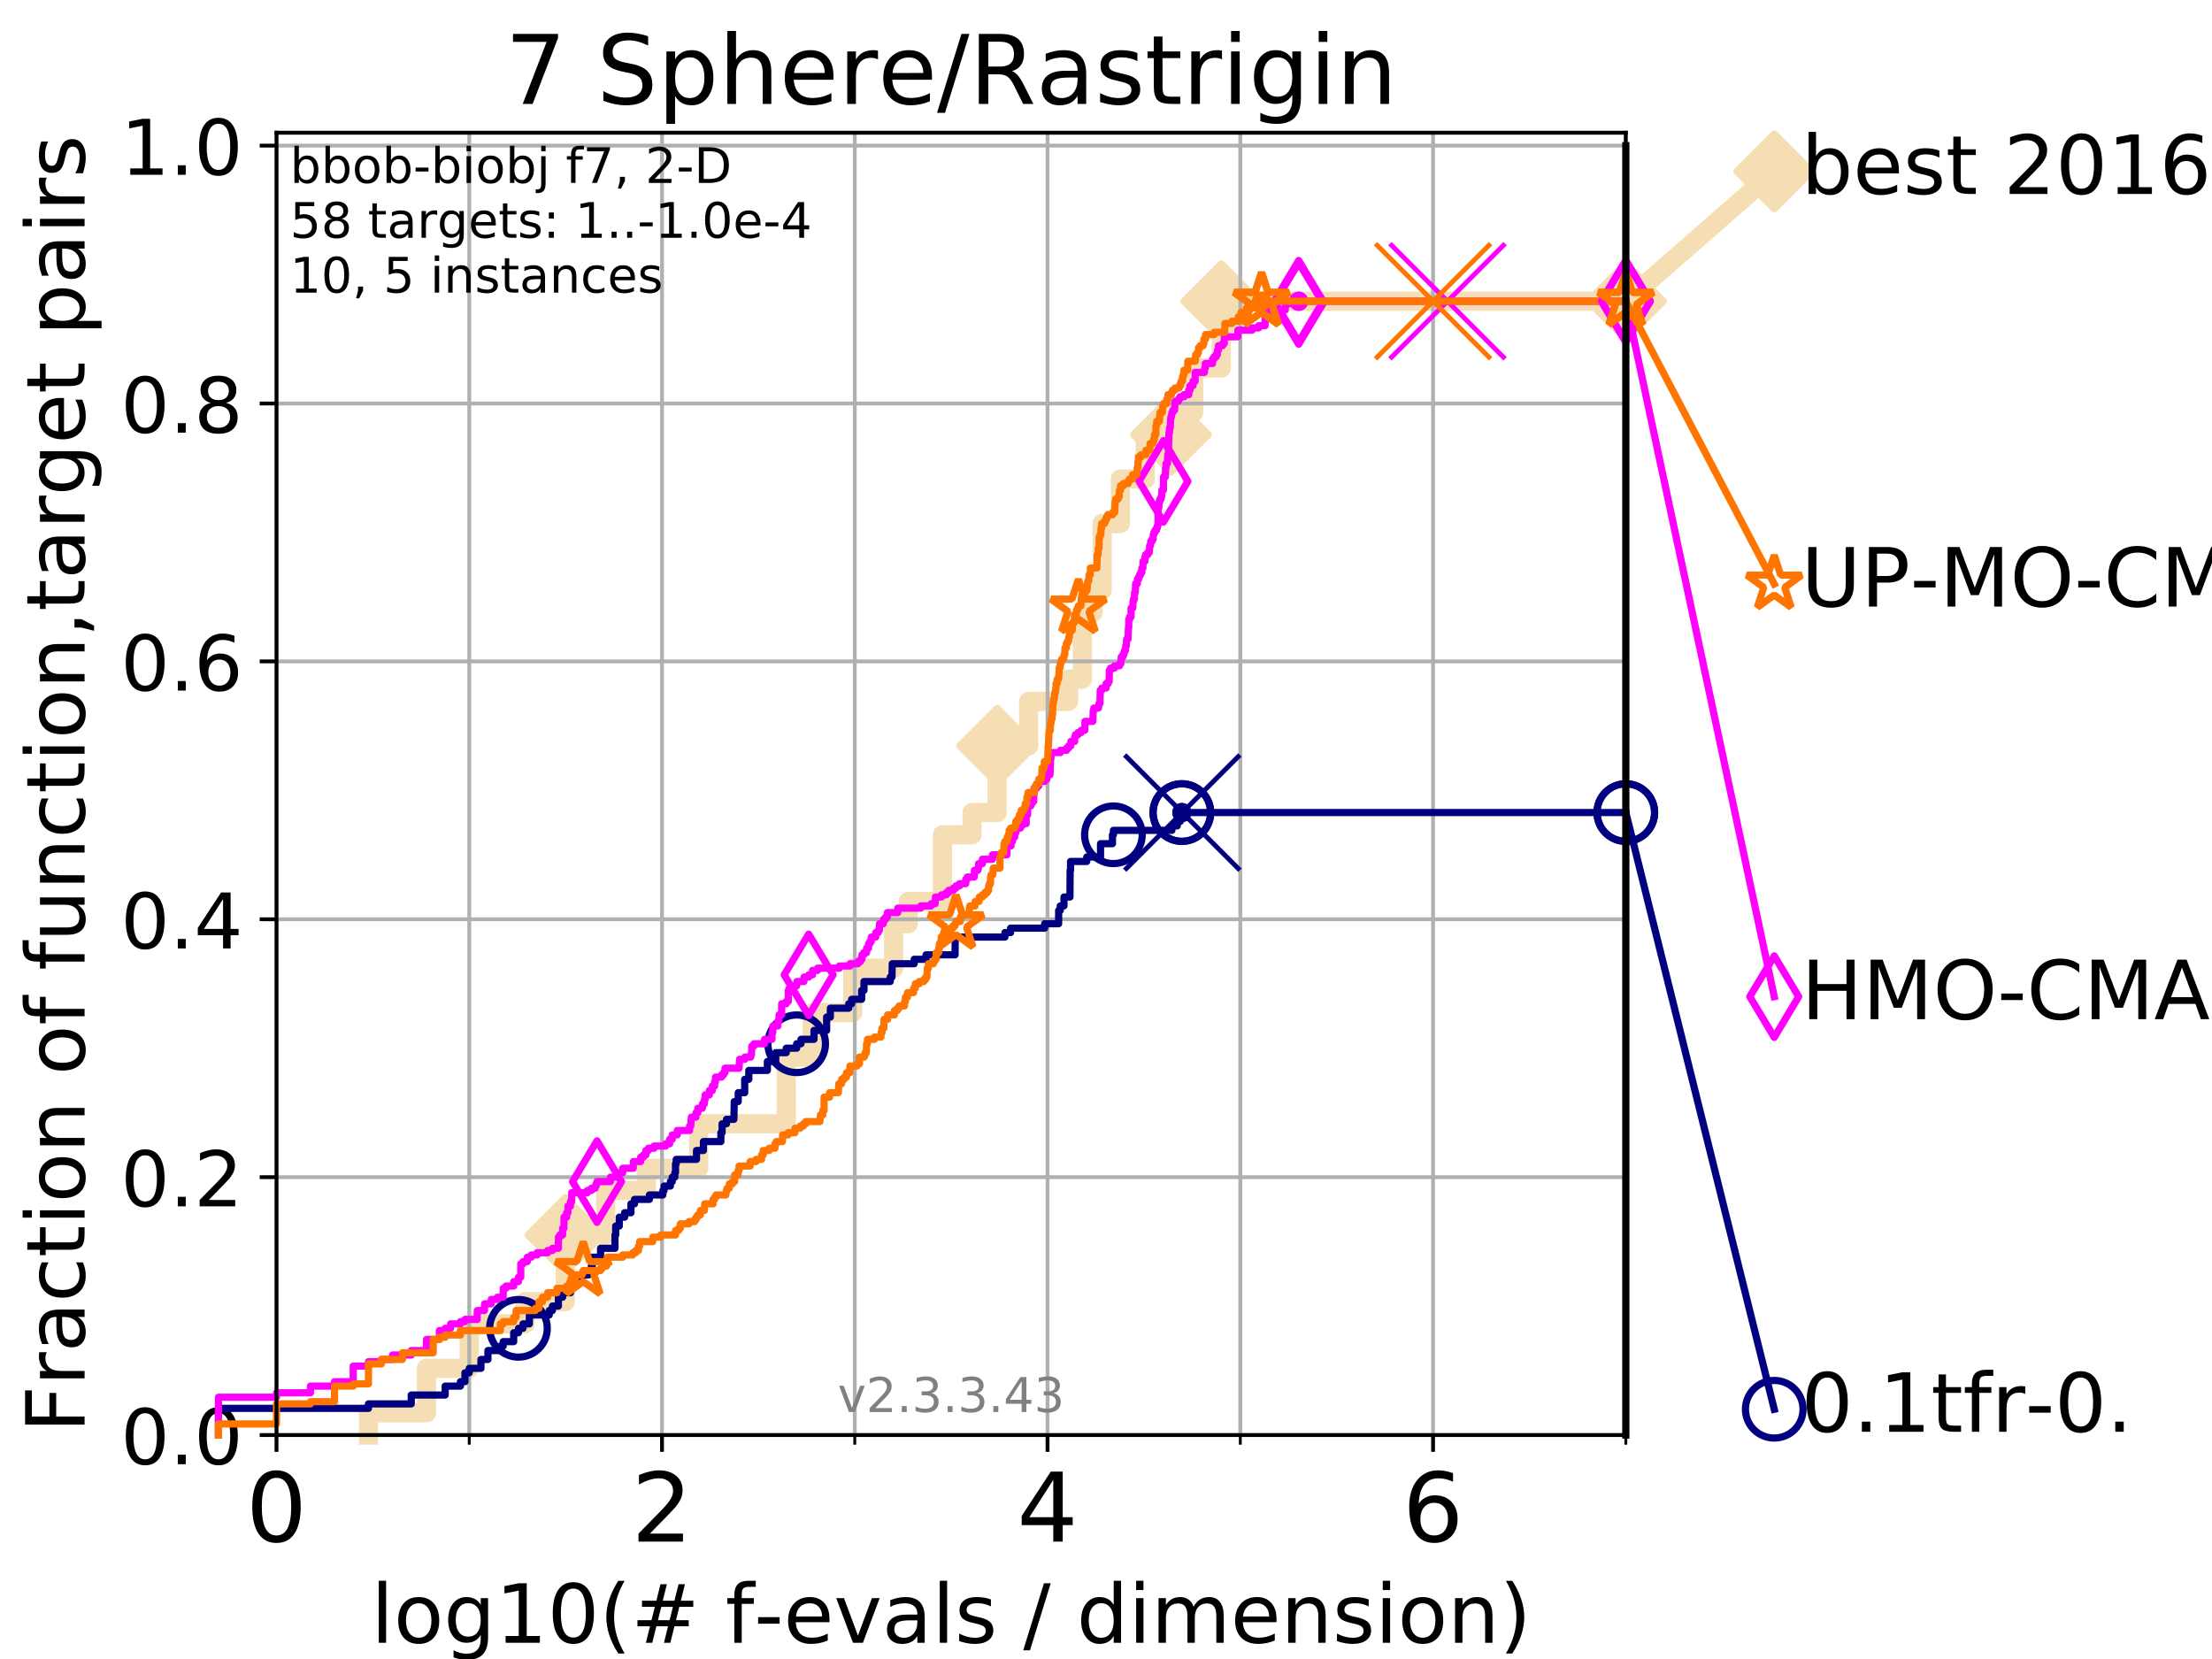 <?xml version="1.0" encoding="utf-8" standalone="no"?>
<!DOCTYPE svg PUBLIC "-//W3C//DTD SVG 1.1//EN"
  "http://www.w3.org/Graphics/SVG/1.1/DTD/svg11.dtd">
<!-- Created with matplotlib (https://matplotlib.org/) -->
<svg height="345.6pt" version="1.1" viewBox="0 0 460.8 345.6" width="460.8pt" xmlns="http://www.w3.org/2000/svg" xmlns:xlink="http://www.w3.org/1999/xlink">
 <defs>
  <style type="text/css">
*{stroke-linecap:butt;stroke-linejoin:round;}
  </style>
 </defs>
 <g id="figure_1">
  <g id="patch_1">
   <path d="M 0 345.6 
L 460.8 345.6 
L 460.8 0 
L 0 0 
z
" style="fill:#ffffff;"/>
  </g>
  <g id="axes_1">
   <g id="patch_2">
    <path d="M 57.6 298.944 
L 338.688 298.944 
L 338.688 27.648 
L 57.6 27.648 
z
" style="fill:#ffffff;"/>
   </g>
   <g id="line2d_1">
    <path d="M 76.759 298.944 
L 76.759 294.313 
L 88.847 294.313 
L 88.847 285.05 
L 97.755 285.05 
L 97.755 275.788 
L 109.402 275.788 
L 109.402 271.157 
L 117.765 271.157 
L 117.765 257.263 
L 126.168 257.263 
L 126.168 248.001 
L 134.661 248.001 
L 134.661 243.37 
L 145.554 243.37 
L 145.554 234.107 
L 163.789 234.107 
L 163.789 220.214 
L 169.201 220.214 
L 169.201 210.951 
L 177.652 210.951 
L 177.652 201.689 
L 186.159 201.689 
L 186.159 192.426 
L 189.191 192.426 
L 189.191 187.795 
L 196.334 187.795 
L 196.334 173.901 
L 202.495 173.901 
L 202.495 169.27 
L 207.715 169.27 
L 207.715 155.377 
L 214.29 155.377 
L 214.29 146.114 
L 222.606 146.114 
L 222.606 141.483 
L 225.494 141.483 
L 225.494 127.589 
L 227.71 127.589 
L 227.71 122.958 
L 229.599 122.958 
L 229.599 109.065 
L 233.4 109.065 
L 233.4 99.802 
L 238.572 99.802 
L 238.572 90.54 
L 243.927 90.54 
L 243.927 85.909 
L 248.665 85.909 
L 248.665 76.646 
L 254.43 76.646 
L 254.43 62.753 
L 338.688 62.753 
" style="fill:none;stroke:#f5deb3;stroke-linecap:square;stroke-width:4;"/>
   </g>
   <g id="line2d_2">
    <defs>
     <path d="M 0 7.778 
L 7.778 0 
L 0 -7.778 
L -7.778 0 
z
" id="m22cb406d01" style="stroke:#f5deb3;stroke-linejoin:miter;stroke-width:1.5;"/>
    </defs>
    <g>
     <use style="fill:#f5deb3;stroke:#f5deb3;stroke-linejoin:miter;stroke-width:1.5;" x="117.765" xlink:href="#m22cb406d01" y="257.263"/>
     <use style="fill:#f5deb3;stroke:#f5deb3;stroke-linejoin:miter;stroke-width:1.5;" x="207.715" xlink:href="#m22cb406d01" y="155.377"/>
     <use style="fill:#f5deb3;stroke:#f5deb3;stroke-linejoin:miter;stroke-width:1.5;" x="243.927" xlink:href="#m22cb406d01" y="90.54"/>
     <use style="fill:#f5deb3;stroke:#f5deb3;stroke-linejoin:miter;stroke-width:1.5;" x="254.43" xlink:href="#m22cb406d01" y="62.753"/>
     <use style="fill:#f5deb3;stroke:#f5deb3;stroke-linejoin:miter;stroke-width:1.5;" x="338.688" xlink:href="#m22cb406d01" y="62.753"/>
    </g>
   </g>
   <g id="line2d_3">
    <path style="fill:none;stroke:#f5deb3;stroke-linecap:square;stroke-width:4;"/>
    <g/>
   </g>
   <g id="line2d_4">
    <path d="M 338.688 62.753 
L 369.608 35.706 
" style="fill:none;stroke:#f5deb3;stroke-linecap:square;stroke-width:4;"/>
    <g>
     <use style="fill:#f5deb3;stroke:#f5deb3;stroke-linejoin:miter;stroke-width:1.5;" x="338.688" xlink:href="#m22cb406d01" y="62.753"/>
     <use style="fill:#f5deb3;stroke:#f5deb3;stroke-linejoin:miter;stroke-width:1.5;" x="369.608" xlink:href="#m22cb406d01" y="35.706"/>
    </g>
   </g>
   <g id="matplotlib.axis_1">
    <g id="xtick_1">
     <g id="line2d_5">
      <path clip-path="url(#p905753d9e1)" d="M 57.6 298.944 
L 57.6 27.648 
" style="fill:none;stroke:#b0b0b0;stroke-linecap:square;stroke-width:0.8;"/>
     </g>
     <g id="line2d_6">
      <defs>
       <path d="M 0 0 
L 0 3.5 
" id="m90da282949" style="stroke:#000000;stroke-width:0.8;"/>
      </defs>
      <g>
       <use style="stroke:#000000;stroke-width:0.8;" x="57.6" xlink:href="#m90da282949" y="298.944"/>
      </g>
     </g>
     <g id="text_1">
      <!-- 0 -->
      <defs>
       <path d="M 31.781 66.406 
Q 24.172 66.406 20.328 58.906 
Q 16.5 51.422 16.5 36.375 
Q 16.5 21.391 20.328 13.891 
Q 24.172 6.391 31.781 6.391 
Q 39.453 6.391 43.281 13.891 
Q 47.125 21.391 47.125 36.375 
Q 47.125 51.422 43.281 58.906 
Q 39.453 66.406 31.781 66.406 
z
M 31.781 74.219 
Q 44.047 74.219 50.516 64.516 
Q 56.984 54.828 56.984 36.375 
Q 56.984 17.969 50.516 8.266 
Q 44.047 -1.422 31.781 -1.422 
Q 19.531 -1.422 13.062 8.266 
Q 6.594 17.969 6.594 36.375 
Q 6.594 54.828 13.062 64.516 
Q 19.531 74.219 31.781 74.219 
z
" id="DejaVuSans-48"/>
      </defs>
      <g transform="translate(51.237 321.141)scale(0.2 -0.2)">
       <use xlink:href="#DejaVuSans-48"/>
      </g>
     </g>
    </g>
    <g id="xtick_2">
     <g id="line2d_7">
      <path clip-path="url(#p905753d9e1)" d="M 137.911 298.944 
L 137.911 27.648 
" style="fill:none;stroke:#b0b0b0;stroke-linecap:square;stroke-width:0.8;"/>
     </g>
     <g id="line2d_8">
      <g>
       <use style="stroke:#000000;stroke-width:0.8;" x="137.911" xlink:href="#m90da282949" y="298.944"/>
      </g>
     </g>
     <g id="text_2">
      <!-- 2 -->
      <defs>
       <path d="M 19.188 8.297 
L 53.609 8.297 
L 53.609 0 
L 7.328 0 
L 7.328 8.297 
Q 12.938 14.109 22.625 23.891 
Q 32.328 33.688 34.812 36.531 
Q 39.547 41.844 41.422 45.531 
Q 43.312 49.219 43.312 52.781 
Q 43.312 58.594 39.234 62.25 
Q 35.156 65.922 28.609 65.922 
Q 23.969 65.922 18.812 64.312 
Q 13.672 62.703 7.812 59.422 
L 7.812 69.391 
Q 13.766 71.781 18.938 73 
Q 24.125 74.219 28.422 74.219 
Q 39.75 74.219 46.484 68.547 
Q 53.219 62.891 53.219 53.422 
Q 53.219 48.922 51.531 44.891 
Q 49.859 40.875 45.406 35.406 
Q 44.188 33.984 37.641 27.219 
Q 31.109 20.453 19.188 8.297 
z
" id="DejaVuSans-50"/>
      </defs>
      <g transform="translate(131.548 321.141)scale(0.2 -0.2)">
       <use xlink:href="#DejaVuSans-50"/>
      </g>
     </g>
    </g>
    <g id="xtick_3">
     <g id="line2d_9">
      <path clip-path="url(#p905753d9e1)" d="M 218.222 298.944 
L 218.222 27.648 
" style="fill:none;stroke:#b0b0b0;stroke-linecap:square;stroke-width:0.8;"/>
     </g>
     <g id="line2d_10">
      <g>
       <use style="stroke:#000000;stroke-width:0.8;" x="218.222" xlink:href="#m90da282949" y="298.944"/>
      </g>
     </g>
     <g id="text_3">
      <!-- 4 -->
      <defs>
       <path d="M 37.797 64.312 
L 12.891 25.391 
L 37.797 25.391 
z
M 35.203 72.906 
L 47.609 72.906 
L 47.609 25.391 
L 58.016 25.391 
L 58.016 17.188 
L 47.609 17.188 
L 47.609 0 
L 37.797 0 
L 37.797 17.188 
L 4.891 17.188 
L 4.891 26.703 
z
" id="DejaVuSans-52"/>
      </defs>
      <g transform="translate(211.859 321.141)scale(0.2 -0.2)">
       <use xlink:href="#DejaVuSans-52"/>
      </g>
     </g>
    </g>
    <g id="xtick_4">
     <g id="line2d_11">
      <path clip-path="url(#p905753d9e1)" d="M 298.533 298.944 
L 298.533 27.648 
" style="fill:none;stroke:#b0b0b0;stroke-linecap:square;stroke-width:0.8;"/>
     </g>
     <g id="line2d_12">
      <g>
       <use style="stroke:#000000;stroke-width:0.8;" x="298.533" xlink:href="#m90da282949" y="298.944"/>
      </g>
     </g>
     <g id="text_4">
      <!-- 6 -->
      <defs>
       <path d="M 33.016 40.375 
Q 26.375 40.375 22.484 35.828 
Q 18.609 31.297 18.609 23.391 
Q 18.609 15.531 22.484 10.953 
Q 26.375 6.391 33.016 6.391 
Q 39.656 6.391 43.531 10.953 
Q 47.406 15.531 47.406 23.391 
Q 47.406 31.297 43.531 35.828 
Q 39.656 40.375 33.016 40.375 
z
M 52.594 71.297 
L 52.594 62.312 
Q 48.875 64.062 45.094 64.984 
Q 41.312 65.922 37.594 65.922 
Q 27.828 65.922 22.672 59.328 
Q 17.531 52.734 16.797 39.406 
Q 19.672 43.656 24.016 45.922 
Q 28.375 48.188 33.594 48.188 
Q 44.578 48.188 50.953 41.516 
Q 57.328 34.859 57.328 23.391 
Q 57.328 12.156 50.688 5.359 
Q 44.047 -1.422 33.016 -1.422 
Q 20.359 -1.422 13.672 8.266 
Q 6.984 17.969 6.984 36.375 
Q 6.984 53.656 15.188 63.938 
Q 23.391 74.219 37.203 74.219 
Q 40.922 74.219 44.703 73.484 
Q 48.484 72.75 52.594 71.297 
z
" id="DejaVuSans-54"/>
      </defs>
      <g transform="translate(292.17 321.141)scale(0.2 -0.2)">
       <use xlink:href="#DejaVuSans-54"/>
      </g>
     </g>
    </g>
    <g id="xtick_5">
     <g id="line2d_13">
      <path clip-path="url(#p905753d9e1)" d="M 97.755 298.944 
L 97.755 27.648 
" style="fill:none;stroke:#b0b0b0;stroke-linecap:square;stroke-width:0.8;"/>
     </g>
     <g id="line2d_14">
      <defs>
       <path d="M 0 0 
L 0 2 
" id="m3d02e48876" style="stroke:#000000;stroke-width:0.6;"/>
      </defs>
      <g>
       <use style="stroke:#000000;stroke-width:0.6;" x="97.755" xlink:href="#m3d02e48876" y="298.944"/>
      </g>
     </g>
    </g>
    <g id="xtick_6">
     <g id="line2d_15">
      <path clip-path="url(#p905753d9e1)" d="M 178.066 298.944 
L 178.066 27.648 
" style="fill:none;stroke:#b0b0b0;stroke-linecap:square;stroke-width:0.8;"/>
     </g>
     <g id="line2d_16">
      <g>
       <use style="stroke:#000000;stroke-width:0.6;" x="178.066" xlink:href="#m3d02e48876" y="298.944"/>
      </g>
     </g>
    </g>
    <g id="xtick_7">
     <g id="line2d_17">
      <path clip-path="url(#p905753d9e1)" d="M 258.377 298.944 
L 258.377 27.648 
" style="fill:none;stroke:#b0b0b0;stroke-linecap:square;stroke-width:0.8;"/>
     </g>
     <g id="line2d_18">
      <g>
       <use style="stroke:#000000;stroke-width:0.6;" x="258.377" xlink:href="#m3d02e48876" y="298.944"/>
      </g>
     </g>
    </g>
    <g id="xtick_8">
     <g id="line2d_19">
      <path clip-path="url(#p905753d9e1)" d="M 338.688 298.944 
L 338.688 27.648 
" style="fill:none;stroke:#b0b0b0;stroke-linecap:square;stroke-width:0.8;"/>
     </g>
     <g id="line2d_20">
      <g>
       <use style="stroke:#000000;stroke-width:0.6;" x="338.688" xlink:href="#m3d02e48876" y="298.944"/>
      </g>
     </g>
    </g>
    <g id="text_5">
     <!-- log10(# f-evals / dimension) -->
     <defs>
      <path d="M 9.422 75.984 
L 18.406 75.984 
L 18.406 0 
L 9.422 0 
z
" id="DejaVuSans-108"/>
      <path d="M 30.609 48.391 
Q 23.391 48.391 19.188 42.75 
Q 14.984 37.109 14.984 27.297 
Q 14.984 17.484 19.156 11.844 
Q 23.344 6.203 30.609 6.203 
Q 37.797 6.203 41.984 11.859 
Q 46.188 17.531 46.188 27.297 
Q 46.188 37.016 41.984 42.703 
Q 37.797 48.391 30.609 48.391 
z
M 30.609 56 
Q 42.328 56 49.016 48.375 
Q 55.719 40.766 55.719 27.297 
Q 55.719 13.875 49.016 6.219 
Q 42.328 -1.422 30.609 -1.422 
Q 18.844 -1.422 12.172 6.219 
Q 5.516 13.875 5.516 27.297 
Q 5.516 40.766 12.172 48.375 
Q 18.844 56 30.609 56 
z
" id="DejaVuSans-111"/>
      <path d="M 45.406 27.984 
Q 45.406 37.75 41.375 43.109 
Q 37.359 48.484 30.078 48.484 
Q 22.859 48.484 18.828 43.109 
Q 14.797 37.75 14.797 27.984 
Q 14.797 18.266 18.828 12.891 
Q 22.859 7.516 30.078 7.516 
Q 37.359 7.516 41.375 12.891 
Q 45.406 18.266 45.406 27.984 
z
M 54.391 6.781 
Q 54.391 -7.172 48.188 -13.984 
Q 42 -20.797 29.203 -20.797 
Q 24.469 -20.797 20.266 -20.094 
Q 16.062 -19.391 12.109 -17.922 
L 12.109 -9.188 
Q 16.062 -11.328 19.922 -12.344 
Q 23.781 -13.375 27.781 -13.375 
Q 36.625 -13.375 41.016 -8.766 
Q 45.406 -4.156 45.406 5.172 
L 45.406 9.625 
Q 42.625 4.781 38.281 2.391 
Q 33.938 0 27.875 0 
Q 17.828 0 11.672 7.656 
Q 5.516 15.328 5.516 27.984 
Q 5.516 40.672 11.672 48.328 
Q 17.828 56 27.875 56 
Q 33.938 56 38.281 53.609 
Q 42.625 51.219 45.406 46.391 
L 45.406 54.688 
L 54.391 54.688 
z
" id="DejaVuSans-103"/>
      <path d="M 12.406 8.297 
L 28.516 8.297 
L 28.516 63.922 
L 10.984 60.406 
L 10.984 69.391 
L 28.422 72.906 
L 38.281 72.906 
L 38.281 8.297 
L 54.391 8.297 
L 54.391 0 
L 12.406 0 
z
" id="DejaVuSans-49"/>
      <path d="M 31 75.875 
Q 24.469 64.656 21.281 53.656 
Q 18.109 42.672 18.109 31.391 
Q 18.109 20.125 21.312 9.062 
Q 24.516 -2 31 -13.188 
L 23.188 -13.188 
Q 15.875 -1.703 12.234 9.375 
Q 8.594 20.453 8.594 31.391 
Q 8.594 42.281 12.203 53.312 
Q 15.828 64.359 23.188 75.875 
z
" id="DejaVuSans-40"/>
      <path d="M 51.125 44 
L 36.922 44 
L 32.812 27.688 
L 47.125 27.688 
z
M 43.797 71.781 
L 38.719 51.516 
L 52.984 51.516 
L 58.109 71.781 
L 65.922 71.781 
L 60.891 51.516 
L 76.125 51.516 
L 76.125 44 
L 58.984 44 
L 54.984 27.688 
L 70.516 27.688 
L 70.516 20.219 
L 53.078 20.219 
L 48 0 
L 40.188 0 
L 45.219 20.219 
L 30.906 20.219 
L 25.875 0 
L 18.016 0 
L 23.094 20.219 
L 7.719 20.219 
L 7.719 27.688 
L 24.906 27.688 
L 29 44 
L 13.281 44 
L 13.281 51.516 
L 30.906 51.516 
L 35.891 71.781 
z
" id="DejaVuSans-35"/>
      <path id="DejaVuSans-32"/>
      <path d="M 37.109 75.984 
L 37.109 68.5 
L 28.516 68.5 
Q 23.688 68.5 21.797 66.547 
Q 19.922 64.594 19.922 59.516 
L 19.922 54.688 
L 34.719 54.688 
L 34.719 47.703 
L 19.922 47.703 
L 19.922 0 
L 10.891 0 
L 10.891 47.703 
L 2.297 47.703 
L 2.297 54.688 
L 10.891 54.688 
L 10.891 58.5 
Q 10.891 67.625 15.141 71.797 
Q 19.391 75.984 28.609 75.984 
z
" id="DejaVuSans-102"/>
      <path d="M 4.891 31.391 
L 31.203 31.391 
L 31.203 23.391 
L 4.891 23.391 
z
" id="DejaVuSans-45"/>
      <path d="M 56.203 29.594 
L 56.203 25.203 
L 14.891 25.203 
Q 15.484 15.922 20.484 11.062 
Q 25.484 6.203 34.422 6.203 
Q 39.594 6.203 44.453 7.469 
Q 49.312 8.734 54.109 11.281 
L 54.109 2.781 
Q 49.266 0.734 44.188 -0.344 
Q 39.109 -1.422 33.891 -1.422 
Q 20.797 -1.422 13.156 6.188 
Q 5.516 13.812 5.516 26.812 
Q 5.516 40.234 12.766 48.109 
Q 20.016 56 32.328 56 
Q 43.359 56 49.781 48.891 
Q 56.203 41.797 56.203 29.594 
z
M 47.219 32.234 
Q 47.125 39.594 43.094 43.984 
Q 39.062 48.391 32.422 48.391 
Q 24.906 48.391 20.391 44.141 
Q 15.875 39.891 15.188 32.172 
z
" id="DejaVuSans-101"/>
      <path d="M 2.984 54.688 
L 12.5 54.688 
L 29.594 8.797 
L 46.688 54.688 
L 56.203 54.688 
L 35.688 0 
L 23.484 0 
z
" id="DejaVuSans-118"/>
      <path d="M 34.281 27.484 
Q 23.391 27.484 19.188 25 
Q 14.984 22.516 14.984 16.5 
Q 14.984 11.719 18.141 8.906 
Q 21.297 6.109 26.703 6.109 
Q 34.188 6.109 38.703 11.406 
Q 43.219 16.703 43.219 25.484 
L 43.219 27.484 
z
M 52.203 31.203 
L 52.203 0 
L 43.219 0 
L 43.219 8.297 
Q 40.141 3.328 35.547 0.953 
Q 30.953 -1.422 24.312 -1.422 
Q 15.922 -1.422 10.953 3.297 
Q 6 8.016 6 15.922 
Q 6 25.141 12.172 29.828 
Q 18.359 34.516 30.609 34.516 
L 43.219 34.516 
L 43.219 35.406 
Q 43.219 41.609 39.141 45 
Q 35.062 48.391 27.688 48.391 
Q 23 48.391 18.547 47.266 
Q 14.109 46.141 10.016 43.891 
L 10.016 52.203 
Q 14.938 54.109 19.578 55.047 
Q 24.219 56 28.609 56 
Q 40.484 56 46.344 49.844 
Q 52.203 43.703 52.203 31.203 
z
" id="DejaVuSans-97"/>
      <path d="M 44.281 53.078 
L 44.281 44.578 
Q 40.484 46.531 36.375 47.5 
Q 32.281 48.484 27.875 48.484 
Q 21.188 48.484 17.844 46.438 
Q 14.5 44.391 14.5 40.281 
Q 14.5 37.156 16.891 35.375 
Q 19.281 33.594 26.516 31.984 
L 29.594 31.297 
Q 39.156 29.25 43.188 25.516 
Q 47.219 21.781 47.219 15.094 
Q 47.219 7.469 41.188 3.016 
Q 35.156 -1.422 24.609 -1.422 
Q 20.219 -1.422 15.453 -0.562 
Q 10.688 0.297 5.422 2 
L 5.422 11.281 
Q 10.406 8.688 15.234 7.391 
Q 20.062 6.109 24.812 6.109 
Q 31.156 6.109 34.562 8.281 
Q 37.984 10.453 37.984 14.406 
Q 37.984 18.062 35.516 20.016 
Q 33.062 21.969 24.703 23.781 
L 21.578 24.516 
Q 13.234 26.266 9.516 29.906 
Q 5.812 33.547 5.812 39.891 
Q 5.812 47.609 11.281 51.797 
Q 16.75 56 26.812 56 
Q 31.781 56 36.172 55.266 
Q 40.578 54.547 44.281 53.078 
z
" id="DejaVuSans-115"/>
      <path d="M 25.391 72.906 
L 33.688 72.906 
L 8.297 -9.281 
L 0 -9.281 
z
" id="DejaVuSans-47"/>
      <path d="M 45.406 46.391 
L 45.406 75.984 
L 54.391 75.984 
L 54.391 0 
L 45.406 0 
L 45.406 8.203 
Q 42.578 3.328 38.25 0.953 
Q 33.938 -1.422 27.875 -1.422 
Q 17.969 -1.422 11.734 6.484 
Q 5.516 14.406 5.516 27.297 
Q 5.516 40.188 11.734 48.094 
Q 17.969 56 27.875 56 
Q 33.938 56 38.25 53.625 
Q 42.578 51.266 45.406 46.391 
z
M 14.797 27.297 
Q 14.797 17.391 18.875 11.75 
Q 22.953 6.109 30.078 6.109 
Q 37.203 6.109 41.297 11.75 
Q 45.406 17.391 45.406 27.297 
Q 45.406 37.203 41.297 42.844 
Q 37.203 48.484 30.078 48.484 
Q 22.953 48.484 18.875 42.844 
Q 14.797 37.203 14.797 27.297 
z
" id="DejaVuSans-100"/>
      <path d="M 9.422 54.688 
L 18.406 54.688 
L 18.406 0 
L 9.422 0 
z
M 9.422 75.984 
L 18.406 75.984 
L 18.406 64.594 
L 9.422 64.594 
z
" id="DejaVuSans-105"/>
      <path d="M 52 44.188 
Q 55.375 50.25 60.062 53.125 
Q 64.75 56 71.094 56 
Q 79.641 56 84.281 50.016 
Q 88.922 44.047 88.922 33.016 
L 88.922 0 
L 79.891 0 
L 79.891 32.719 
Q 79.891 40.578 77.094 44.375 
Q 74.312 48.188 68.609 48.188 
Q 61.625 48.188 57.562 43.547 
Q 53.516 38.922 53.516 30.906 
L 53.516 0 
L 44.484 0 
L 44.484 32.719 
Q 44.484 40.625 41.703 44.406 
Q 38.922 48.188 33.109 48.188 
Q 26.219 48.188 22.156 43.531 
Q 18.109 38.875 18.109 30.906 
L 18.109 0 
L 9.078 0 
L 9.078 54.688 
L 18.109 54.688 
L 18.109 46.188 
Q 21.188 51.219 25.484 53.609 
Q 29.781 56 35.688 56 
Q 41.656 56 45.828 52.969 
Q 50 49.953 52 44.188 
z
" id="DejaVuSans-109"/>
      <path d="M 54.891 33.016 
L 54.891 0 
L 45.906 0 
L 45.906 32.719 
Q 45.906 40.484 42.875 44.328 
Q 39.844 48.188 33.797 48.188 
Q 26.516 48.188 22.312 43.547 
Q 18.109 38.922 18.109 30.906 
L 18.109 0 
L 9.078 0 
L 9.078 54.688 
L 18.109 54.688 
L 18.109 46.188 
Q 21.344 51.125 25.703 53.562 
Q 30.078 56 35.797 56 
Q 45.219 56 50.047 50.172 
Q 54.891 44.344 54.891 33.016 
z
" id="DejaVuSans-110"/>
      <path d="M 8.016 75.875 
L 15.828 75.875 
Q 23.141 64.359 26.781 53.312 
Q 30.422 42.281 30.422 31.391 
Q 30.422 20.453 26.781 9.375 
Q 23.141 -1.703 15.828 -13.188 
L 8.016 -13.188 
Q 14.5 -2 17.703 9.062 
Q 20.906 20.125 20.906 31.391 
Q 20.906 42.672 17.703 53.656 
Q 14.5 64.656 8.016 75.875 
z
" id="DejaVuSans-41"/>
     </defs>
     <g transform="translate(77.303 342.218)scale(0.17 -0.17)">
      <use xlink:href="#DejaVuSans-108"/>
      <use x="27.783" xlink:href="#DejaVuSans-111"/>
      <use x="88.965" xlink:href="#DejaVuSans-103"/>
      <use x="152.441" xlink:href="#DejaVuSans-49"/>
      <use x="216.064" xlink:href="#DejaVuSans-48"/>
      <use x="279.688" xlink:href="#DejaVuSans-40"/>
      <use x="318.701" xlink:href="#DejaVuSans-35"/>
      <use x="402.49" xlink:href="#DejaVuSans-32"/>
      <use x="434.277" xlink:href="#DejaVuSans-102"/>
      <use x="469.404" xlink:href="#DejaVuSans-45"/>
      <use x="505.488" xlink:href="#DejaVuSans-101"/>
      <use x="567.012" xlink:href="#DejaVuSans-118"/>
      <use x="626.191" xlink:href="#DejaVuSans-97"/>
      <use x="687.471" xlink:href="#DejaVuSans-108"/>
      <use x="715.254" xlink:href="#DejaVuSans-115"/>
      <use x="767.354" xlink:href="#DejaVuSans-32"/>
      <use x="799.141" xlink:href="#DejaVuSans-47"/>
      <use x="832.832" xlink:href="#DejaVuSans-32"/>
      <use x="864.619" xlink:href="#DejaVuSans-100"/>
      <use x="928.096" xlink:href="#DejaVuSans-105"/>
      <use x="955.879" xlink:href="#DejaVuSans-109"/>
      <use x="1053.291" xlink:href="#DejaVuSans-101"/>
      <use x="1114.814" xlink:href="#DejaVuSans-110"/>
      <use x="1178.193" xlink:href="#DejaVuSans-115"/>
      <use x="1230.293" xlink:href="#DejaVuSans-105"/>
      <use x="1258.076" xlink:href="#DejaVuSans-111"/>
      <use x="1319.258" xlink:href="#DejaVuSans-110"/>
      <use x="1382.637" xlink:href="#DejaVuSans-41"/>
     </g>
    </g>
   </g>
   <g id="matplotlib.axis_2">
    <g id="ytick_1">
     <g id="line2d_21">
      <path clip-path="url(#p905753d9e1)" d="M 57.6 298.944 
L 338.688 298.944 
" style="fill:none;stroke:#b0b0b0;stroke-linecap:square;stroke-width:0.8;"/>
     </g>
     <g id="line2d_22">
      <defs>
       <path d="M 0 0 
L -3.5 0 
" id="m434ddc8ff5" style="stroke:#000000;stroke-width:0.8;"/>
      </defs>
      <g>
       <use style="stroke:#000000;stroke-width:0.8;" x="57.6" xlink:href="#m434ddc8ff5" y="298.944"/>
      </g>
     </g>
     <g id="text_6">
      <!-- 0.0 -->
      <defs>
       <path d="M 10.688 12.406 
L 21 12.406 
L 21 0 
L 10.688 0 
z
" id="DejaVuSans-46"/>
      </defs>
      <g transform="translate(25.155 305.023)scale(0.16 -0.16)">
       <use xlink:href="#DejaVuSans-48"/>
       <use x="63.623" xlink:href="#DejaVuSans-46"/>
       <use x="95.41" xlink:href="#DejaVuSans-48"/>
      </g>
     </g>
    </g>
    <g id="ytick_2">
     <g id="line2d_23">
      <path clip-path="url(#p905753d9e1)" d="M 57.6 245.222 
L 338.688 245.222 
" style="fill:none;stroke:#b0b0b0;stroke-linecap:square;stroke-width:0.8;"/>
     </g>
     <g id="line2d_24">
      <g>
       <use style="stroke:#000000;stroke-width:0.8;" x="57.6" xlink:href="#m434ddc8ff5" y="245.222"/>
      </g>
     </g>
     <g id="text_7">
      <!-- 0.2 -->
      <g transform="translate(25.155 251.301)scale(0.16 -0.16)">
       <use xlink:href="#DejaVuSans-48"/>
       <use x="63.623" xlink:href="#DejaVuSans-46"/>
       <use x="95.41" xlink:href="#DejaVuSans-50"/>
      </g>
     </g>
    </g>
    <g id="ytick_3">
     <g id="line2d_25">
      <path clip-path="url(#p905753d9e1)" d="M 57.6 191.5 
L 338.688 191.5 
" style="fill:none;stroke:#b0b0b0;stroke-linecap:square;stroke-width:0.8;"/>
     </g>
     <g id="line2d_26">
      <g>
       <use style="stroke:#000000;stroke-width:0.8;" x="57.6" xlink:href="#m434ddc8ff5" y="191.5"/>
      </g>
     </g>
     <g id="text_8">
      <!-- 0.4 -->
      <g transform="translate(25.155 197.579)scale(0.16 -0.16)">
       <use xlink:href="#DejaVuSans-48"/>
       <use x="63.623" xlink:href="#DejaVuSans-46"/>
       <use x="95.41" xlink:href="#DejaVuSans-52"/>
      </g>
     </g>
    </g>
    <g id="ytick_4">
     <g id="line2d_27">
      <path clip-path="url(#p905753d9e1)" d="M 57.6 137.778 
L 338.688 137.778 
" style="fill:none;stroke:#b0b0b0;stroke-linecap:square;stroke-width:0.8;"/>
     </g>
     <g id="line2d_28">
      <g>
       <use style="stroke:#000000;stroke-width:0.8;" x="57.6" xlink:href="#m434ddc8ff5" y="137.778"/>
      </g>
     </g>
     <g id="text_9">
      <!-- 0.6 -->
      <g transform="translate(25.155 143.857)scale(0.16 -0.16)">
       <use xlink:href="#DejaVuSans-48"/>
       <use x="63.623" xlink:href="#DejaVuSans-46"/>
       <use x="95.41" xlink:href="#DejaVuSans-54"/>
      </g>
     </g>
    </g>
    <g id="ytick_5">
     <g id="line2d_29">
      <path clip-path="url(#p905753d9e1)" d="M 57.6 84.056 
L 338.688 84.056 
" style="fill:none;stroke:#b0b0b0;stroke-linecap:square;stroke-width:0.8;"/>
     </g>
     <g id="line2d_30">
      <g>
       <use style="stroke:#000000;stroke-width:0.8;" x="57.6" xlink:href="#m434ddc8ff5" y="84.056"/>
      </g>
     </g>
     <g id="text_10">
      <!-- 0.8 -->
      <defs>
       <path d="M 31.781 34.625 
Q 24.75 34.625 20.719 30.859 
Q 16.703 27.094 16.703 20.516 
Q 16.703 13.922 20.719 10.156 
Q 24.75 6.391 31.781 6.391 
Q 38.812 6.391 42.859 10.172 
Q 46.922 13.969 46.922 20.516 
Q 46.922 27.094 42.891 30.859 
Q 38.875 34.625 31.781 34.625 
z
M 21.922 38.812 
Q 15.578 40.375 12.031 44.719 
Q 8.5 49.078 8.5 55.328 
Q 8.5 64.062 14.719 69.141 
Q 20.953 74.219 31.781 74.219 
Q 42.672 74.219 48.875 69.141 
Q 55.078 64.062 55.078 55.328 
Q 55.078 49.078 51.531 44.719 
Q 48 40.375 41.703 38.812 
Q 48.828 37.156 52.797 32.312 
Q 56.781 27.484 56.781 20.516 
Q 56.781 9.906 50.312 4.234 
Q 43.844 -1.422 31.781 -1.422 
Q 19.734 -1.422 13.25 4.234 
Q 6.781 9.906 6.781 20.516 
Q 6.781 27.484 10.781 32.312 
Q 14.797 37.156 21.922 38.812 
z
M 18.312 54.391 
Q 18.312 48.734 21.844 45.562 
Q 25.391 42.391 31.781 42.391 
Q 38.141 42.391 41.719 45.562 
Q 45.312 48.734 45.312 54.391 
Q 45.312 60.062 41.719 63.234 
Q 38.141 66.406 31.781 66.406 
Q 25.391 66.406 21.844 63.234 
Q 18.312 60.062 18.312 54.391 
z
" id="DejaVuSans-56"/>
      </defs>
      <g transform="translate(25.155 90.135)scale(0.16 -0.16)">
       <use xlink:href="#DejaVuSans-48"/>
       <use x="63.623" xlink:href="#DejaVuSans-46"/>
       <use x="95.41" xlink:href="#DejaVuSans-56"/>
      </g>
     </g>
    </g>
    <g id="ytick_6">
     <g id="line2d_31">
      <path clip-path="url(#p905753d9e1)" d="M 57.6 30.334 
L 338.688 30.334 
" style="fill:none;stroke:#b0b0b0;stroke-linecap:square;stroke-width:0.8;"/>
     </g>
     <g id="line2d_32">
      <g>
       <use style="stroke:#000000;stroke-width:0.8;" x="57.6" xlink:href="#m434ddc8ff5" y="30.334"/>
      </g>
     </g>
     <g id="text_11">
      <!-- 1.0 -->
      <g transform="translate(25.155 36.413)scale(0.16 -0.16)">
       <use xlink:href="#DejaVuSans-49"/>
       <use x="63.623" xlink:href="#DejaVuSans-46"/>
       <use x="95.41" xlink:href="#DejaVuSans-48"/>
      </g>
     </g>
    </g>
    <g id="text_12">
     <!-- Fraction of function,target pairs -->
     <defs>
      <path d="M 9.812 72.906 
L 51.703 72.906 
L 51.703 64.594 
L 19.672 64.594 
L 19.672 43.109 
L 48.578 43.109 
L 48.578 34.812 
L 19.672 34.812 
L 19.672 0 
L 9.812 0 
z
" id="DejaVuSans-70"/>
      <path d="M 41.109 46.297 
Q 39.594 47.172 37.812 47.578 
Q 36.031 48 33.891 48 
Q 26.266 48 22.188 43.047 
Q 18.109 38.094 18.109 28.812 
L 18.109 0 
L 9.078 0 
L 9.078 54.688 
L 18.109 54.688 
L 18.109 46.188 
Q 20.953 51.172 25.484 53.578 
Q 30.031 56 36.531 56 
Q 37.453 56 38.578 55.875 
Q 39.703 55.766 41.062 55.516 
z
" id="DejaVuSans-114"/>
      <path d="M 48.781 52.594 
L 48.781 44.188 
Q 44.969 46.297 41.141 47.344 
Q 37.312 48.391 33.406 48.391 
Q 24.656 48.391 19.812 42.844 
Q 14.984 37.312 14.984 27.297 
Q 14.984 17.281 19.812 11.734 
Q 24.656 6.203 33.406 6.203 
Q 37.312 6.203 41.141 7.25 
Q 44.969 8.297 48.781 10.406 
L 48.781 2.094 
Q 45.016 0.344 40.984 -0.531 
Q 36.969 -1.422 32.422 -1.422 
Q 20.062 -1.422 12.781 6.344 
Q 5.516 14.109 5.516 27.297 
Q 5.516 40.672 12.859 48.328 
Q 20.219 56 33.016 56 
Q 37.156 56 41.109 55.141 
Q 45.062 54.297 48.781 52.594 
z
" id="DejaVuSans-99"/>
      <path d="M 18.312 70.219 
L 18.312 54.688 
L 36.812 54.688 
L 36.812 47.703 
L 18.312 47.703 
L 18.312 18.016 
Q 18.312 11.328 20.141 9.422 
Q 21.969 7.516 27.594 7.516 
L 36.812 7.516 
L 36.812 0 
L 27.594 0 
Q 17.188 0 13.234 3.875 
Q 9.281 7.766 9.281 18.016 
L 9.281 47.703 
L 2.688 47.703 
L 2.688 54.688 
L 9.281 54.688 
L 9.281 70.219 
z
" id="DejaVuSans-116"/>
      <path d="M 8.5 21.578 
L 8.5 54.688 
L 17.484 54.688 
L 17.484 21.922 
Q 17.484 14.156 20.5 10.266 
Q 23.531 6.391 29.594 6.391 
Q 36.859 6.391 41.078 11.031 
Q 45.312 15.672 45.312 23.688 
L 45.312 54.688 
L 54.297 54.688 
L 54.297 0 
L 45.312 0 
L 45.312 8.406 
Q 42.047 3.422 37.719 1 
Q 33.406 -1.422 27.688 -1.422 
Q 18.266 -1.422 13.375 4.438 
Q 8.5 10.297 8.5 21.578 
z
M 31.109 56 
z
" id="DejaVuSans-117"/>
      <path d="M 11.719 12.406 
L 22.016 12.406 
L 22.016 4 
L 14.016 -11.625 
L 7.719 -11.625 
L 11.719 4 
z
" id="DejaVuSans-44"/>
      <path d="M 18.109 8.203 
L 18.109 -20.797 
L 9.078 -20.797 
L 9.078 54.688 
L 18.109 54.688 
L 18.109 46.391 
Q 20.953 51.266 25.266 53.625 
Q 29.594 56 35.594 56 
Q 45.562 56 51.781 48.094 
Q 58.016 40.188 58.016 27.297 
Q 58.016 14.406 51.781 6.484 
Q 45.562 -1.422 35.594 -1.422 
Q 29.594 -1.422 25.266 0.953 
Q 20.953 3.328 18.109 8.203 
z
M 48.688 27.297 
Q 48.688 37.203 44.609 42.844 
Q 40.531 48.484 33.406 48.484 
Q 26.266 48.484 22.188 42.844 
Q 18.109 37.203 18.109 27.297 
Q 18.109 17.391 22.188 11.75 
Q 26.266 6.109 33.406 6.109 
Q 40.531 6.109 44.609 11.75 
Q 48.688 17.391 48.688 27.297 
z
" id="DejaVuSans-112"/>
     </defs>
     <g transform="translate(17.62 298.435)rotate(-90)scale(0.17 -0.17)">
      <use xlink:href="#DejaVuSans-70"/>
      <use x="57.41" xlink:href="#DejaVuSans-114"/>
      <use x="98.523" xlink:href="#DejaVuSans-97"/>
      <use x="159.803" xlink:href="#DejaVuSans-99"/>
      <use x="214.783" xlink:href="#DejaVuSans-116"/>
      <use x="253.992" xlink:href="#DejaVuSans-105"/>
      <use x="281.775" xlink:href="#DejaVuSans-111"/>
      <use x="342.957" xlink:href="#DejaVuSans-110"/>
      <use x="406.336" xlink:href="#DejaVuSans-32"/>
      <use x="438.123" xlink:href="#DejaVuSans-111"/>
      <use x="499.305" xlink:href="#DejaVuSans-102"/>
      <use x="534.51" xlink:href="#DejaVuSans-32"/>
      <use x="566.297" xlink:href="#DejaVuSans-102"/>
      <use x="601.502" xlink:href="#DejaVuSans-117"/>
      <use x="664.881" xlink:href="#DejaVuSans-110"/>
      <use x="728.26" xlink:href="#DejaVuSans-99"/>
      <use x="783.24" xlink:href="#DejaVuSans-116"/>
      <use x="822.449" xlink:href="#DejaVuSans-105"/>
      <use x="850.232" xlink:href="#DejaVuSans-111"/>
      <use x="911.414" xlink:href="#DejaVuSans-110"/>
      <use x="974.793" xlink:href="#DejaVuSans-44"/>
      <use x="1006.58" xlink:href="#DejaVuSans-116"/>
      <use x="1045.789" xlink:href="#DejaVuSans-97"/>
      <use x="1107.068" xlink:href="#DejaVuSans-114"/>
      <use x="1148.166" xlink:href="#DejaVuSans-103"/>
      <use x="1211.643" xlink:href="#DejaVuSans-101"/>
      <use x="1273.166" xlink:href="#DejaVuSans-116"/>
      <use x="1312.375" xlink:href="#DejaVuSans-32"/>
      <use x="1344.162" xlink:href="#DejaVuSans-112"/>
      <use x="1407.639" xlink:href="#DejaVuSans-97"/>
      <use x="1468.918" xlink:href="#DejaVuSans-105"/>
      <use x="1496.701" xlink:href="#DejaVuSans-114"/>
      <use x="1537.814" xlink:href="#DejaVuSans-115"/>
     </g>
    </g>
   </g>
   <g id="line2d_33">
    <defs>
     <path d="M 0 1.5 
C 0.398 1.5 0.779 1.342 1.061 1.061 
C 1.342 0.779 1.5 0.398 1.5 0 
C 1.5 -0.398 1.342 -0.779 1.061 -1.061 
C 0.779 -1.342 0.398 -1.5 0 -1.5 
C -0.398 -1.5 -0.779 -1.342 -1.061 -1.061 
C -1.342 -0.779 -1.5 -0.398 -1.5 0 
C -1.5 0.398 -1.342 0.779 -1.061 1.061 
C -0.779 1.342 -0.398 1.5 0 1.5 
z
" id="m24b6cb848a" style="stroke:#f5deb3;"/>
    </defs>
    <g>
     <use style="fill:#f5deb3;stroke:#f5deb3;" x="254.43" xlink:href="#m24b6cb848a" y="62.753"/>
     <use style="fill:#f5deb3;stroke:#f5deb3;" x="254.43" xlink:href="#m24b6cb848a" y="62.753"/>
    </g>
   </g>
   <g id="line2d_34">
    <defs>
     <path d="M 0 1.5 
C 0.398 1.5 0.779 1.342 1.061 1.061 
C 1.342 0.779 1.5 0.398 1.5 0 
C 1.5 -0.398 1.342 -0.779 1.061 -1.061 
C 0.779 -1.342 0.398 -1.5 0 -1.5 
C -0.398 -1.5 -0.779 -1.342 -1.061 -1.061 
C -1.342 -0.779 -1.5 -0.398 -1.5 0 
C -1.5 0.398 -1.342 0.779 -1.061 1.061 
C -0.779 1.342 -0.398 1.5 0 1.5 
z
" id="m80a6b687d1" style="stroke:#000080;"/>
    </defs>
    <g>
     <use style="fill:#000080;stroke:#000080;" x="246.202" xlink:href="#m80a6b687d1" y="169.27"/>
     <use style="fill:#000080;stroke:#000080;" x="246.202" xlink:href="#m80a6b687d1" y="169.27"/>
    </g>
   </g>
   <g id="line2d_35">
    <path d="M 45.512 298.944 
L 45.512 293.387 
L 76.759 293.387 
L 76.759 292.46 
L 85.667 292.46 
L 85.667 290.608 
L 92.738 290.608 
L 92.738 288.755 
L 95.918 288.755 
L 95.918 287.829 
L 96.861 287.829 
L 96.861 285.977 
L 97.755 285.977 
L 97.755 285.05 
L 100.193 285.05 
L 100.193 283.198 
L 101.647 283.198 
L 101.647 281.345 
L 104.235 281.345 
L 104.235 280.419 
L 104.826 280.419 
L 104.826 279.493 
L 107.009 279.493 
L 107.009 277.64 
L 108.006 277.64 
L 108.006 276.714 
L 108.949 276.714 
L 108.949 275.788 
L 110.274 275.788 
L 110.274 273.935 
L 114.419 273.935 
L 114.419 273.009 
L 115.077 273.009 
L 115.077 272.083 
L 116.323 272.083 
L 116.323 270.231 
L 117.203 270.231 
L 117.203 269.304 
L 118.839 269.304 
L 118.839 268.378 
L 119.352 268.378 
L 119.352 267.452 
L 120.335 267.452 
L 120.335 266.526 
L 120.806 266.526 
L 120.806 265.599 
L 122.573 265.599 
L 122.573 264.673 
L 123.193 264.673 
L 123.193 263.747 
L 123.394 263.747 
L 123.394 261.894 
L 125.111 261.894 
L 125.111 260.042 
L 128.108 260.042 
L 128.108 257.263 
L 128.26 257.263 
L 128.26 255.411 
L 129.002 255.411 
L 129.002 253.558 
L 130.128 253.558 
L 130.128 252.632 
L 131.44 252.632 
L 131.44 250.779 
L 132.182 250.779 
L 132.182 249.853 
L 135.281 249.853 
L 135.281 248.927 
L 138.084 248.927 
L 138.084 248.001 
L 138.341 248.001 
L 138.341 247.075 
L 139.652 247.075 
L 139.652 246.148 
L 140.042 246.148 
L 140.042 245.222 
L 140.574 245.222 
L 140.574 244.296 
L 140.723 244.296 
L 140.723 242.443 
L 140.871 242.443 
L 140.871 241.517 
L 145.098 241.517 
L 145.098 239.665 
L 146.538 239.665 
L 146.538 237.812 
L 150.172 237.812 
L 150.172 235.96 
L 150.429 235.96 
L 150.429 234.107 
L 151.341 234.107 
L 151.341 233.181 
L 152.885 233.181 
L 152.959 229.476 
L 153.785 229.476 
L 153.785 227.623 
L 155.135 227.623 
L 155.135 224.845 
L 155.991 224.845 
L 155.991 222.992 
L 159.858 222.992 
L 159.858 221.14 
L 161.601 221.14 
L 161.601 219.287 
L 163.789 219.287 
L 163.789 218.361 
L 165.961 218.361 
L 165.961 217.435 
L 166.862 217.435 
L 166.862 216.509 
L 169.574 216.509 
L 169.574 214.656 
L 172.204 214.656 
L 172.204 211.877 
L 172.979 211.877 
L 172.979 210.025 
L 176.81 210.025 
L 176.81 209.099 
L 177.418 209.099 
L 177.418 208.172 
L 179.497 208.172 
L 179.497 206.32 
L 179.988 206.32 
L 179.988 204.467 
L 185.454 204.467 
L 185.454 203.541 
L 185.816 203.541 
L 185.872 200.762 
L 190.444 200.762 
L 190.444 199.836 
L 192.911 199.836 
L 192.911 198.91 
L 198.956 198.91 
L 198.993 195.205 
L 209.342 195.205 
L 209.342 194.279 
L 210.519 194.279 
L 210.519 193.353 
L 217.617 193.353 
L 217.617 192.426 
L 220.535 192.426 
L 220.535 189.648 
L 220.872 189.648 
L 220.872 188.721 
L 221.647 188.721 
L 221.647 186.869 
L 222.889 186.869 
L 222.927 181.311 
L 223.012 181.311 
L 223.012 179.459 
L 226.389 179.459 
L 226.389 178.533 
L 229.262 178.533 
L 229.262 175.754 
L 231.744 175.754 
L 231.744 173.901 
L 231.944 173.901 
L 231.944 172.975 
L 244.129 172.975 
L 244.129 172.049 
L 245.24 172.049 
L 245.24 171.123 
L 245.863 171.123 
L 245.863 170.196 
L 246.202 170.196 
L 246.202 169.27 
L 338.688 169.27 
L 338.688 169.27 
" style="fill:none;stroke:#000080;stroke-linecap:square;stroke-width:1.5;"/>
   </g>
   <g id="line2d_36">
    <defs>
     <path d="M 0 6 
C 1.591 6 3.117 5.368 4.243 4.243 
C 5.368 3.117 6 1.591 6 0 
C 6 -1.591 5.368 -3.117 4.243 -4.243 
C 3.117 -5.368 1.591 -6 0 -6 
C -1.591 -6 -3.117 -5.368 -4.243 -4.243 
C -5.368 -3.117 -6 -1.591 -6 0 
C -6 1.591 -5.368 3.117 -4.243 4.243 
C -3.117 5.368 -1.591 6 0 6 
z
" id="m60aa9050e7" style="stroke:#000080;stroke-width:1.5;"/>
    </defs>
    <g>
     <use style="fill-opacity:0;stroke:#000080;stroke-width:1.5;" x="108.006" xlink:href="#m60aa9050e7" y="276.714"/>
     <use style="fill-opacity:0;stroke:#000080;stroke-width:1.5;" x="165.961" xlink:href="#m60aa9050e7" y="217.435"/>
     <use style="fill-opacity:0;stroke:#000080;stroke-width:1.5;" x="231.944" xlink:href="#m60aa9050e7" y="173.901"/>
     <use style="fill-opacity:0;stroke:#000080;stroke-width:1.5;" x="246.202" xlink:href="#m60aa9050e7" y="169.27"/>
     <use style="fill-opacity:0;stroke:#000080;stroke-width:1.5;" x="246.202" xlink:href="#m60aa9050e7" y="169.27"/>
     <use style="fill-opacity:0;stroke:#000080;stroke-width:1.5;" x="338.688" xlink:href="#m60aa9050e7" y="169.27"/>
    </g>
   </g>
   <g id="line2d_37">
    <path style="fill:none;stroke:#000080;stroke-linecap:square;stroke-width:1.5;"/>
    <g/>
   </g>
   <g id="line2d_38">
    <path clip-path="url(#p905753d9e1)" d="M 246.29 169.27 
" style="fill:none;stroke:#000080;stroke-linecap:square;stroke-width:1.5;"/>
    <defs>
     <path d="M -12 12 
L 12 -12 
M -12 -12 
L 12 12 
" id="m667f42d6fb" style="stroke:#000080;"/>
    </defs>
    <g clip-path="url(#p905753d9e1)">
     <use style="fill:#000080;stroke:#000080;" x="246.29" xlink:href="#m667f42d6fb" y="169.27"/>
    </g>
   </g>
   <g id="line2d_39">
    <defs>
     <path d="M 0 1.5 
C 0.398 1.5 0.779 1.342 1.061 1.061 
C 1.342 0.779 1.5 0.398 1.5 0 
C 1.5 -0.398 1.342 -0.779 1.061 -1.061 
C 0.779 -1.342 0.398 -1.5 0 -1.5 
C -0.398 -1.5 -0.779 -1.342 -1.061 -1.061 
C -1.342 -0.779 -1.5 -0.398 -1.5 0 
C -1.5 0.398 -1.342 0.779 -1.061 1.061 
C -0.779 1.342 -0.398 1.5 0 1.5 
z
" id="m56a71e9950" style="stroke:#ff00ff;"/>
    </defs>
    <g>
     <use style="fill:#ff00ff;stroke:#ff00ff;" x="270.541" xlink:href="#m56a71e9950" y="62.753"/>
     <use style="fill:#ff00ff;stroke:#ff00ff;" x="270.541" xlink:href="#m56a71e9950" y="62.753"/>
    </g>
   </g>
   <g id="line2d_40">
    <path d="M 45.512 298.944 
L 45.512 291.071 
L 57.6 291.071 
L 57.6 290.145 
L 64.671 290.145 
L 64.671 288.755 
L 69.688 288.755 
L 69.688 287.829 
L 73.579 287.829 
L 73.579 284.587 
L 76.759 284.587 
L 76.759 283.661 
L 79.447 283.661 
L 79.447 283.198 
L 81.776 283.198 
L 81.776 282.272 
L 85.667 282.272 
L 85.667 281.345 
L 88.847 281.345 
L 88.847 279.03 
L 91.535 279.03 
L 91.535 277.177 
L 92.738 277.177 
L 92.738 276.714 
L 93.864 276.714 
L 93.864 275.788 
L 95.918 275.788 
L 95.918 275.325 
L 96.861 275.325 
L 96.861 274.862 
L 99.418 274.862 
L 99.418 273.009 
L 100.935 273.009 
L 100.935 271.62 
L 102.331 271.62 
L 102.331 270.694 
L 103.623 270.694 
L 103.623 270.231 
L 104.826 270.231 
L 104.826 268.378 
L 105.398 268.378 
L 105.398 267.915 
L 107.009 267.915 
L 107.009 266.989 
L 108.006 266.989 
L 108.006 266.062 
L 108.484 266.062 
L 108.484 263.284 
L 108.949 263.284 
L 108.949 262.821 
L 109.843 262.821 
L 109.843 261.894 
L 110.694 261.894 
L 110.694 261.431 
L 111.897 261.431 
L 111.897 260.968 
L 114.08 260.968 
L 114.08 260.505 
L 115.077 260.505 
L 115.077 260.042 
L 116.323 260.042 
L 116.323 257.726 
L 116.621 257.726 
L 116.621 257.263 
L 117.203 257.263 
L 117.203 255.874 
L 117.486 255.874 
L 117.486 253.558 
L 118.04 253.558 
L 118.04 252.632 
L 118.31 252.632 
L 118.31 251.243 
L 118.839 251.243 
L 118.839 250.316 
L 119.097 250.316 
L 119.097 248.464 
L 122.362 248.464 
L 122.362 248.001 
L 123.193 248.001 
L 123.193 247.538 
L 123.985 247.538 
L 123.985 247.075 
L 124.178 247.075 
L 124.178 246.611 
L 124.369 246.611 
L 124.369 246.148 
L 127.165 246.148 
L 127.165 245.222 
L 128.561 245.222 
L 128.561 244.759 
L 128.709 244.759 
L 128.709 244.296 
L 129.714 244.296 
L 129.714 243.37 
L 131.938 243.37 
L 131.938 241.98 
L 133.466 241.98 
L 133.466 241.054 
L 134.019 241.054 
L 134.019 240.591 
L 134.556 240.591 
L 134.556 239.665 
L 135.077 239.665 
L 135.077 239.201 
L 136.266 239.201 
L 136.266 238.738 
L 138.678 238.738 
L 138.678 238.275 
L 139.494 238.275 
L 139.494 237.349 
L 140.042 237.349 
L 140.042 236.423 
L 141.09 236.423 
L 141.09 235.496 
L 143.654 235.496 
L 143.654 234.57 
L 143.903 234.57 
L 143.965 233.181 
L 144.026 233.181 
L 144.026 232.718 
L 144.982 232.718 
L 144.982 231.792 
L 145.384 231.792 
L 145.384 230.865 
L 146.324 230.865 
L 146.324 229.939 
L 146.749 229.939 
L 146.749 229.013 
L 146.906 229.013 
L 146.906 228.087 
L 147.77 228.087 
L 147.77 227.16 
L 148.402 227.16 
L 148.402 226.234 
L 148.873 226.234 
L 148.873 225.308 
L 149.058 225.308 
L 149.058 224.382 
L 150.301 224.382 
L 150.301 223.918 
L 150.725 223.918 
L 150.725 223.455 
L 151.015 223.455 
L 151.015 222.529 
L 153.96 222.529 
L 154.064 220.677 
L 155.168 220.677 
L 155.168 220.214 
L 156.388 220.214 
L 156.388 219.75 
L 156.539 219.75 
L 156.628 217.898 
L 157.07 217.898 
L 157.07 217.435 
L 159.278 217.435 
L 159.278 216.509 
L 160.821 216.509 
L 160.821 215.119 
L 160.985 215.119 
L 161.008 213.73 
L 162.043 213.73 
L 162.043 212.804 
L 162.239 212.804 
L 162.303 211.414 
L 162.834 211.414 
L 162.834 209.099 
L 163.769 209.099 
L 163.769 208.635 
L 164.218 208.635 
L 164.218 206.32 
L 164.391 206.32 
L 164.391 205.857 
L 165.303 205.857 
L 165.303 205.394 
L 165.943 205.394 
L 166.031 204.467 
L 167.481 204.467 
L 167.481 203.541 
L 168.461 203.541 
L 168.461 203.078 
L 169.259 203.078 
L 169.259 202.152 
L 170.311 202.152 
L 170.311 201.689 
L 174.869 201.689 
L 174.869 201.226 
L 177.117 201.226 
L 177.117 200.762 
L 178.733 200.762 
L 178.733 200.299 
L 179.246 200.299 
L 179.246 199.836 
L 179.553 199.836 
L 179.553 198.91 
L 179.941 198.91 
L 179.941 198.447 
L 180.526 198.447 
L 180.526 197.521 
L 180.931 197.521 
L 180.931 196.594 
L 181.217 196.594 
L 181.217 196.131 
L 181.498 196.131 
L 181.498 195.205 
L 182.439 195.205 
L 182.439 194.279 
L 182.948 194.279 
L 182.948 193.816 
L 183.203 193.816 
L 183.203 192.426 
L 183.996 192.426 
L 184.071 191.5 
L 184.486 191.5 
L 184.486 191.037 
L 184.856 191.037 
L 184.856 190.111 
L 187.02 190.111 
L 187.02 189.184 
L 191.785 189.184 
L 191.785 188.721 
L 193.969 188.721 
L 193.969 188.258 
L 194.803 188.258 
L 194.87 186.869 
L 196.128 186.869 
L 196.128 186.406 
L 197.126 186.406 
L 197.126 185.943 
L 197.616 185.943 
L 197.616 185.479 
L 198.602 185.479 
L 198.602 185.016 
L 199.131 185.016 
L 199.131 184.553 
L 199.886 184.553 
L 199.886 184.09 
L 201.189 184.09 
L 201.189 183.164 
L 201.492 183.164 
L 201.492 182.701 
L 202.964 182.701 
L 202.985 181.311 
L 203.701 181.311 
L 203.701 180.848 
L 203.851 180.848 
L 203.851 179.922 
L 204.642 179.922 
L 204.642 178.996 
L 206.754 178.996 
L 206.754 178.07 
L 209.762 178.07 
L 209.762 176.217 
L 210.623 176.217 
L 210.623 175.291 
L 210.916 175.291 
L 210.973 174.365 
L 211.382 174.365 
L 211.382 173.438 
L 211.654 173.438 
L 211.654 172.512 
L 212.57 172.512 
L 212.57 172.049 
L 212.896 172.049 
L 212.896 171.586 
L 213.774 171.586 
L 213.774 169.733 
L 214.076 169.733 
L 214.076 167.881 
L 214.734 167.881 
L 214.734 167.418 
L 214.969 167.418 
L 214.969 166.955 
L 215.341 166.955 
L 215.407 164.176 
L 216.008 164.176 
L 216.008 163.713 
L 216.403 163.713 
L 216.403 162.787 
L 217.618 162.787 
L 217.618 162.323 
L 218.089 162.323 
L 218.119 161.397 
L 218.739 161.397 
L 218.845 158.155 
L 218.91 158.155 
L 218.985 156.766 
L 220.913 156.766 
L 220.913 156.303 
L 222.179 156.303 
L 222.179 155.84 
L 222.616 155.84 
L 222.616 155.377 
L 223.076 155.377 
L 223.076 154.45 
L 223.883 154.45 
L 223.883 153.524 
L 224.018 153.524 
L 224.018 153.061 
L 224.572 153.061 
L 224.572 152.598 
L 225.232 152.598 
L 225.232 152.135 
L 225.992 152.135 
L 226.011 150.282 
L 227.651 150.282 
L 227.747 147.967 
L 227.865 147.967 
L 227.865 147.504 
L 228.83 147.504 
L 228.919 146.577 
L 229.134 146.577 
L 229.202 143.799 
L 229.525 143.799 
L 229.525 143.336 
L 230.421 143.336 
L 230.421 142.409 
L 230.85 142.409 
L 230.85 141.946 
L 231.061 141.946 
L 231.095 139.631 
L 231.363 139.631 
L 231.363 139.167 
L 232.165 139.167 
L 232.165 138.704 
L 233.215 138.704 
L 233.215 138.241 
L 233.494 138.241 
L 233.568 136.852 
L 233.918 136.852 
L 233.918 136.389 
L 234.114 136.389 
L 234.114 135.926 
L 234.266 135.926 
L 234.266 135.462 
L 234.485 135.462 
L 234.503 134.536 
L 234.64 134.536 
L 234.691 133.147 
L 234.987 133.147 
L 235.06 130.831 
L 235.122 130.831 
L 235.15 128.979 
L 235.312 128.979 
L 235.312 128.516 
L 235.616 128.516 
L 235.621 126.663 
L 235.984 126.663 
L 236.036 125.274 
L 236.115 125.274 
L 236.115 124.811 
L 236.316 124.811 
L 236.343 123.421 
L 236.493 123.421 
L 236.575 121.569 
L 236.939 121.569 
L 236.939 120.643 
L 237.206 120.643 
L 237.206 120.179 
L 237.393 120.179 
L 237.393 119.716 
L 237.611 119.716 
L 237.611 119.253 
L 237.868 119.253 
L 237.868 118.327 
L 238.09 118.327 
L 238.12 116.938 
L 238.504 116.938 
L 238.504 116.011 
L 238.655 116.011 
L 238.655 115.548 
L 239.098 115.548 
L 239.098 115.085 
L 239.424 115.085 
L 239.493 113.696 
L 239.642 113.696 
L 239.719 112.77 
L 239.99 112.77 
L 239.99 112.306 
L 240.239 112.306 
L 240.239 111.38 
L 240.364 111.38 
L 240.364 110.917 
L 240.612 110.917 
L 240.612 110.454 
L 240.915 110.454 
L 240.915 109.991 
L 241.094 109.991 
L 241.094 109.528 
L 241.232 109.528 
L 241.254 105.823 
L 241.387 105.823 
L 241.483 104.433 
L 241.639 104.433 
L 241.639 103.97 
L 241.863 103.97 
L 241.863 103.507 
L 241.99 103.507 
L 242.039 102.118 
L 242.366 102.118 
L 242.394 99.339 
L 242.764 99.339 
L 242.814 97.487 
L 242.896 97.487 
L 242.896 96.56 
L 243.19 96.56 
L 243.258 94.708 
L 243.401 94.708 
L 243.51 90.077 
L 243.637 90.077 
L 243.637 89.15 
L 243.784 89.15 
L 243.857 87.298 
L 243.909 87.298 
L 243.909 86.835 
L 244.045 86.835 
L 244.141 85.909 
L 244.324 85.909 
L 244.324 85.445 
L 244.691 85.445 
L 244.777 83.593 
L 245.486 83.593 
L 245.486 83.13 
L 245.784 83.13 
L 245.784 82.667 
L 246.647 82.667 
L 246.647 82.204 
L 247.652 82.204 
L 247.652 81.277 
L 247.904 81.277 
L 247.904 80.351 
L 248.523 80.351 
L 248.523 79.425 
L 248.973 79.425 
L 248.979 77.572 
L 250.887 77.572 
L 250.985 76.646 
L 251.086 76.646 
L 251.086 75.72 
L 252.594 75.72 
L 252.594 74.794 
L 252.896 74.794 
L 252.896 74.331 
L 253.326 74.331 
L 253.326 73.867 
L 253.614 73.867 
L 253.614 72.941 
L 253.81 72.941 
L 253.81 72.015 
L 254.686 72.015 
L 254.686 71.552 
L 255.052 71.552 
L 255.052 70.162 
L 257.846 70.162 
L 257.875 68.773 
L 260.84 68.773 
L 260.84 68.31 
L 262.206 68.31 
L 262.206 67.847 
L 263.539 67.847 
L 263.539 65.531 
L 264.179 65.531 
L 264.179 64.605 
L 267.736 64.605 
L 267.736 63.679 
L 267.987 63.679 
L 267.987 63.216 
L 270.541 63.216 
L 270.541 62.753 
L 338.688 62.753 
L 338.688 62.753 
" style="fill:none;stroke:#ff00ff;stroke-linecap:square;stroke-width:1.5;"/>
   </g>
   <g id="line2d_41">
    <defs>
     <path d="M 0 8.485 
L 5.091 0 
L 0 -8.485 
L -5.091 0 
z
" id="me2adea453c" style="stroke:#ff00ff;stroke-linejoin:miter;stroke-width:1.5;"/>
    </defs>
    <g>
     <use style="fill-opacity:0;stroke:#ff00ff;stroke-linejoin:miter;stroke-width:1.5;" x="124.369" xlink:href="#me2adea453c" y="246.148"/>
     <use style="fill-opacity:0;stroke:#ff00ff;stroke-linejoin:miter;stroke-width:1.5;" x="168.461" xlink:href="#me2adea453c" y="203.078"/>
     <use style="fill-opacity:0;stroke:#ff00ff;stroke-linejoin:miter;stroke-width:1.5;" x="242.369" xlink:href="#me2adea453c" y="100.265"/>
     <use style="fill-opacity:0;stroke:#ff00ff;stroke-linejoin:miter;stroke-width:1.5;" x="270.541" xlink:href="#me2adea453c" y="63.216"/>
     <use style="fill-opacity:0;stroke:#ff00ff;stroke-linejoin:miter;stroke-width:1.5;" x="270.541" xlink:href="#me2adea453c" y="62.753"/>
     <use style="fill-opacity:0;stroke:#ff00ff;stroke-linejoin:miter;stroke-width:1.5;" x="338.688" xlink:href="#me2adea453c" y="62.753"/>
    </g>
   </g>
   <g id="line2d_42">
    <path style="fill:none;stroke:#ff00ff;stroke-linecap:square;stroke-width:1.5;"/>
    <g/>
   </g>
   <g id="line2d_43">
    <path clip-path="url(#p905753d9e1)" d="M 301.54 62.753 
" style="fill:none;stroke:#ff00ff;stroke-linecap:square;stroke-width:1.5;"/>
    <defs>
     <path d="M -12 12 
L 12 -12 
M -12 -12 
L 12 12 
" id="m004379329a" style="stroke:#ff00ff;"/>
    </defs>
    <g clip-path="url(#p905753d9e1)">
     <use style="fill:#ff00ff;stroke:#ff00ff;" x="301.54" xlink:href="#m004379329a" y="62.753"/>
    </g>
   </g>
   <g id="line2d_44">
    <defs>
     <path d="M 0 1.5 
C 0.398 1.5 0.779 1.342 1.061 1.061 
C 1.342 0.779 1.5 0.398 1.5 0 
C 1.5 -0.398 1.342 -0.779 1.061 -1.061 
C 0.779 -1.342 0.398 -1.5 0 -1.5 
C -0.398 -1.5 -0.779 -1.342 -1.061 -1.061 
C -1.342 -0.779 -1.5 -0.398 -1.5 0 
C -1.5 0.398 -1.342 0.779 -1.061 1.061 
C -0.779 1.342 -0.398 1.5 0 1.5 
z
" id="m2703792063" style="stroke:#ff7500;"/>
    </defs>
    <g>
     <use style="fill:#ff7500;stroke:#ff7500;" x="262.798" xlink:href="#m2703792063" y="62.753"/>
     <use style="fill:#ff7500;stroke:#ff7500;" x="262.798" xlink:href="#m2703792063" y="62.753"/>
    </g>
   </g>
   <g id="line2d_45">
    <path d="M 45.512 298.944 
L 45.512 296.628 
L 57.6 296.628 
L 57.6 292.46 
L 64.671 292.46 
L 64.671 291.997 
L 69.688 291.997 
L 69.688 288.755 
L 73.579 288.755 
L 73.579 288.292 
L 76.759 288.292 
L 76.759 284.124 
L 79.447 284.124 
L 79.447 283.198 
L 83.83 283.198 
L 83.83 281.809 
L 90.243 281.809 
L 90.243 279.03 
L 91.535 279.03 
L 91.535 278.567 
L 92.738 278.567 
L 92.738 278.104 
L 95.918 278.104 
L 95.918 277.177 
L 104.235 277.177 
L 104.235 275.788 
L 104.826 275.788 
L 104.826 275.325 
L 107.009 275.325 
L 107.009 274.399 
L 107.515 274.399 
L 107.515 273.009 
L 111.506 273.009 
L 111.506 272.546 
L 112.281 272.546 
L 112.281 271.157 
L 113.023 271.157 
L 113.023 270.231 
L 114.08 270.231 
L 114.08 269.304 
L 116.02 269.304 
L 116.02 268.378 
L 118.04 268.378 
L 118.04 267.915 
L 118.839 267.915 
L 118.839 266.989 
L 119.85 266.989 
L 119.85 265.599 
L 121.265 265.599 
L 121.265 265.136 
L 121.49 265.136 
L 121.49 264.673 
L 125.111 264.673 
L 125.111 264.21 
L 125.471 264.21 
L 125.471 263.747 
L 126.338 263.747 
L 126.338 262.821 
L 126.507 262.821 
L 126.507 261.894 
L 129.714 261.894 
L 129.714 261.431 
L 131.815 261.431 
L 131.815 260.968 
L 132.423 260.968 
L 132.423 260.505 
L 133.01 260.505 
L 133.01 259.579 
L 133.239 259.579 
L 133.239 258.653 
L 135.976 258.653 
L 135.976 257.726 
L 137.647 257.726 
L 137.647 257.263 
L 140.723 257.263 
L 140.723 256.337 
L 141.379 256.337 
L 141.379 255.874 
L 141.732 255.874 
L 141.732 254.948 
L 143.528 254.948 
L 143.528 254.484 
L 144.689 254.484 
L 144.689 254.021 
L 145.04 254.021 
L 145.04 253.558 
L 145.327 253.558 
L 145.327 253.095 
L 145.888 253.095 
L 145.888 252.169 
L 146.749 252.169 
L 146.802 250.779 
L 148.545 250.779 
L 148.545 249.853 
L 148.873 249.853 
L 148.873 249.39 
L 149.15 249.39 
L 149.15 248.927 
L 151.219 248.927 
L 151.301 248.001 
L 151.462 248.001 
L 151.462 247.538 
L 151.936 247.538 
L 151.936 246.611 
L 152.587 246.611 
L 152.587 246.148 
L 153.032 246.148 
L 153.032 244.759 
L 153.75 244.759 
L 153.75 243.833 
L 153.96 243.833 
L 153.96 242.906 
L 156.267 242.906 
L 156.267 241.98 
L 157.5 241.98 
L 157.5 241.517 
L 158.653 241.517 
L 158.653 240.591 
L 158.994 240.591 
L 158.994 239.665 
L 160.225 239.665 
L 160.225 239.201 
L 161.443 239.201 
L 161.443 238.275 
L 161.712 238.275 
L 161.712 237.812 
L 162.979 237.812 
L 163.041 236.423 
L 164.18 236.423 
L 164.18 235.96 
L 165.608 235.96 
L 165.608 235.033 
L 166.679 235.033 
L 166.679 234.57 
L 167.353 234.57 
L 167.353 234.107 
L 167.845 234.107 
L 167.845 233.644 
L 170.807 233.644 
L 170.912 232.255 
L 171.405 232.255 
L 171.405 231.328 
L 171.671 231.328 
L 171.671 228.55 
L 172.827 228.55 
L 172.827 227.623 
L 174.648 227.623 
L 174.733 225.771 
L 175.324 225.771 
L 175.324 224.845 
L 175.857 224.845 
L 175.857 224.382 
L 176.345 224.382 
L 176.345 223.455 
L 177.052 223.455 
L 177.052 222.066 
L 178.531 222.066 
L 178.531 221.603 
L 179.041 221.603 
L 179.041 220.214 
L 180.027 220.214 
L 180.027 219.75 
L 180.229 219.75 
L 180.229 219.287 
L 180.466 219.287 
L 180.526 217.435 
L 180.7 217.435 
L 180.7 216.509 
L 182.152 216.509 
L 182.152 216.045 
L 183.531 216.045 
L 183.531 215.119 
L 183.734 215.119 
L 183.734 214.193 
L 184.12 214.193 
L 184.151 212.34 
L 184.903 212.34 
L 184.903 211.414 
L 186.328 211.414 
L 186.328 210.488 
L 186.947 210.488 
L 186.947 210.025 
L 187.294 210.025 
L 187.294 209.562 
L 188.428 209.562 
L 188.428 208.635 
L 188.615 208.635 
L 188.615 207.709 
L 189.052 207.709 
L 189.052 206.783 
L 190.306 206.783 
L 190.306 205.857 
L 190.682 205.857 
L 190.682 204.931 
L 191.504 204.931 
L 191.504 204.467 
L 192.451 204.467 
L 192.451 204.004 
L 192.855 204.004 
L 192.855 203.541 
L 193.089 203.541 
L 193.17 201.689 
L 193.403 201.689 
L 193.403 200.762 
L 194.435 200.762 
L 194.435 200.299 
L 194.676 200.299 
L 194.676 199.836 
L 195.016 199.836 
L 195.016 198.447 
L 195.549 198.447 
L 195.549 197.521 
L 195.692 197.521 
L 195.692 196.594 
L 196.047 196.594 
L 196.084 195.205 
L 197.687 195.205 
L 197.687 194.742 
L 197.943 194.742 
L 197.985 193.816 
L 198.065 193.816 
L 198.065 193.353 
L 198.522 193.353 
L 198.522 192.889 
L 198.938 192.889 
L 198.938 192.426 
L 199.165 192.426 
L 199.165 191.963 
L 200.043 191.963 
L 200.043 191.037 
L 200.317 191.037 
L 200.317 190.574 
L 201.865 190.574 
L 201.954 189.184 
L 202.025 189.184 
L 202.025 188.721 
L 203.124 188.721 
L 203.151 187.795 
L 203.962 187.795 
L 203.995 186.869 
L 204.655 186.869 
L 204.655 186.406 
L 205.169 186.406 
L 205.169 185.943 
L 205.655 185.943 
L 205.655 185.479 
L 205.95 185.479 
L 205.95 184.553 
L 206.102 184.553 
L 206.102 184.09 
L 206.337 184.09 
L 206.35 182.701 
L 206.457 182.701 
L 206.457 182.238 
L 206.809 182.238 
L 206.91 180.848 
L 208.316 180.848 
L 208.316 178.533 
L 208.484 178.533 
L 208.554 177.606 
L 209.081 177.606 
L 209.16 175.754 
L 209.316 175.754 
L 209.316 175.291 
L 209.839 175.291 
L 209.839 174.365 
L 210.036 174.365 
L 210.036 173.901 
L 210.217 173.901 
L 210.217 172.975 
L 210.526 172.975 
L 210.526 172.512 
L 211.42 172.512 
L 211.42 172.049 
L 211.602 172.049 
L 211.602 171.123 
L 211.993 171.123 
L 211.993 170.66 
L 212.267 170.66 
L 212.364 169.733 
L 212.698 169.733 
L 212.75 168.807 
L 213.333 168.807 
L 213.333 168.344 
L 213.568 168.344 
L 213.568 167.418 
L 213.882 167.418 
L 213.932 166.028 
L 214.155 166.028 
L 214.155 165.102 
L 215.494 165.102 
L 215.513 164.176 
L 215.672 164.176 
L 215.672 163.713 
L 215.938 163.713 
L 215.938 163.25 
L 216.395 163.25 
L 216.395 162.323 
L 216.914 162.323 
L 217.008 161.397 
L 217.054 161.397 
L 217.064 160.008 
L 217.483 160.008 
L 217.571 158.618 
L 218.253 158.618 
L 218.342 155.377 
L 218.411 155.377 
L 218.522 152.598 
L 218.597 152.598 
L 218.597 152.135 
L 218.803 152.135 
L 218.817 150.745 
L 218.939 150.745 
L 218.939 149.819 
L 219.152 149.819 
L 219.166 148.893 
L 219.263 148.893 
L 219.332 146.577 
L 219.431 146.577 
L 219.446 145.651 
L 219.626 145.651 
L 219.729 144.262 
L 219.875 144.262 
L 219.925 143.336 
L 219.994 143.336 
L 219.994 142.409 
L 220.228 142.409 
L 220.228 141.483 
L 220.518 141.483 
L 220.61 140.094 
L 220.634 140.094 
L 220.636 139.167 
L 220.83 139.167 
L 220.869 138.241 
L 220.991 138.241 
L 220.991 137.778 
L 221.163 137.778 
L 221.163 137.315 
L 221.558 137.315 
L 221.558 136.852 
L 221.671 136.852 
L 221.671 136.389 
L 221.823 136.389 
L 221.839 134.999 
L 222.137 134.999 
L 222.137 134.073 
L 222.367 134.073 
L 222.367 133.61 
L 222.607 133.61 
L 222.648 132.684 
L 222.789 132.684 
L 222.789 131.757 
L 222.971 131.757 
L 222.971 131.294 
L 223.368 131.294 
L 223.428 129.905 
L 223.637 129.905 
L 223.637 129.442 
L 223.808 129.442 
L 223.834 128.053 
L 224.206 128.053 
L 224.246 127.126 
L 224.476 127.126 
L 224.476 126.663 
L 224.653 126.663 
L 224.653 126.2 
L 225.183 126.2 
L 225.281 124.348 
L 225.413 124.348 
L 225.413 123.884 
L 225.881 123.884 
L 225.881 123.421 
L 226.14 123.421 
L 226.14 122.958 
L 226.459 122.958 
L 226.57 121.106 
L 226.796 121.106 
L 226.881 119.716 
L 227.133 119.716 
L 227.134 118.327 
L 228.489 118.327 
L 228.58 115.548 
L 228.756 115.548 
L 228.802 114.159 
L 228.967 114.159 
L 228.974 111.843 
L 229.159 111.843 
L 229.159 111.38 
L 229.345 111.38 
L 229.36 109.991 
L 229.501 109.991 
L 229.501 109.065 
L 230.077 109.065 
L 230.077 108.601 
L 230.321 108.601 
L 230.321 108.138 
L 230.508 108.138 
L 230.508 107.675 
L 230.78 107.675 
L 230.78 107.212 
L 231.787 107.212 
L 231.787 106.749 
L 232.213 106.749 
L 232.307 104.433 
L 232.413 104.433 
L 232.413 103.97 
L 232.906 103.97 
L 232.906 103.507 
L 233.137 103.507 
L 233.204 102.118 
L 233.423 102.118 
L 233.43 101.192 
L 234.01 101.192 
L 234.01 100.728 
L 235.01 100.728 
L 235.01 100.265 
L 235.236 100.265 
L 235.236 99.802 
L 235.96 99.802 
L 235.96 98.876 
L 236.851 98.876 
L 236.909 97.487 
L 237.031 97.487 
L 237.063 96.097 
L 237.168 96.097 
L 237.168 95.171 
L 237.737 95.171 
L 237.737 94.708 
L 238.746 94.708 
L 238.746 93.782 
L 239.52 93.782 
L 239.583 92.392 
L 240.184 92.392 
L 240.184 91.929 
L 240.331 91.929 
L 240.331 91.466 
L 240.492 91.466 
L 240.492 90.54 
L 240.784 90.54 
L 240.802 88.687 
L 240.96 88.687 
L 240.96 87.761 
L 241.542 87.761 
L 241.642 85.909 
L 242.147 85.909 
L 242.229 84.519 
L 242.388 84.519 
L 242.388 84.056 
L 243.064 84.056 
L 243.064 83.13 
L 243.284 83.13 
L 243.318 82.204 
L 244.043 82.204 
L 244.043 81.74 
L 244.256 81.74 
L 244.256 81.277 
L 244.78 81.277 
L 244.78 80.814 
L 245.668 80.814 
L 245.668 80.351 
L 245.9 80.351 
L 245.9 79.888 
L 246.04 79.888 
L 246.04 79.425 
L 246.333 79.425 
L 246.333 78.499 
L 246.485 78.499 
L 246.485 78.036 
L 246.642 78.036 
L 246.642 77.109 
L 247.416 77.109 
L 247.443 75.257 
L 248.988 75.257 
L 249.074 73.867 
L 249.467 73.867 
L 249.467 73.404 
L 249.662 73.404 
L 249.662 72.478 
L 249.987 72.478 
L 249.987 72.015 
L 250.64 72.015 
L 250.64 71.552 
L 250.793 71.552 
L 250.793 70.626 
L 251.142 70.626 
L 251.142 69.699 
L 252.936 69.699 
L 252.936 69.236 
L 255.114 69.236 
L 255.164 67.384 
L 256.626 67.384 
L 256.626 66.921 
L 257.955 66.921 
L 257.955 65.994 
L 258.552 65.994 
L 258.552 65.068 
L 259.665 65.068 
L 259.665 64.142 
L 261.615 64.142 
L 261.615 63.679 
L 262.626 63.679 
L 262.626 63.216 
L 262.798 63.216 
L 262.798 62.753 
L 338.688 62.753 
L 338.688 62.753 
" style="fill:none;stroke:#ff7500;stroke-linecap:square;stroke-width:1.5;"/>
   </g>
   <g id="line2d_46">
    <defs>
     <path d="M 0 -6 
L -1.347 -1.854 
L -5.706 -1.854 
L -2.18 0.708 
L -3.527 4.854 
L -0 2.292 
L 3.527 4.854 
L 2.18 0.708 
L 5.706 -1.854 
L 1.347 -1.854 
z
" id="m9233e447de" style="stroke:#ff7500;stroke-linejoin:bevel;stroke-width:1.5;"/>
    </defs>
    <g>
     <use style="fill-opacity:0;stroke:#ff7500;stroke-linejoin:bevel;stroke-width:1.5;" x="121.49" xlink:href="#m9233e447de" y="264.673"/>
     <use style="fill-opacity:0;stroke:#ff7500;stroke-linejoin:bevel;stroke-width:1.5;" x="199.165" xlink:href="#m9233e447de" y="192.426"/>
     <use style="fill-opacity:0;stroke:#ff7500;stroke-linejoin:bevel;stroke-width:1.5;" x="224.653" xlink:href="#m9233e447de" y="126.663"/>
     <use style="fill-opacity:0;stroke:#ff7500;stroke-linejoin:bevel;stroke-width:1.5;" x="262.798" xlink:href="#m9233e447de" y="62.753"/>
     <use style="fill-opacity:0;stroke:#ff7500;stroke-linejoin:bevel;stroke-width:1.5;" x="262.798" xlink:href="#m9233e447de" y="62.753"/>
     <use style="fill-opacity:0;stroke:#ff7500;stroke-linejoin:bevel;stroke-width:1.5;" x="338.688" xlink:href="#m9233e447de" y="62.753"/>
    </g>
   </g>
   <g id="line2d_47">
    <path style="fill:none;stroke:#ff7500;stroke-linecap:square;stroke-width:1.5;"/>
    <g/>
   </g>
   <g id="line2d_48">
    <path clip-path="url(#p905753d9e1)" d="M 298.533 62.753 
" style="fill:none;stroke:#ff7500;stroke-linecap:square;stroke-width:1.5;"/>
    <defs>
     <path d="M -12 12 
L 12 -12 
M -12 -12 
L 12 12 
" id="mf2a89a3bae" style="stroke:#ff7500;"/>
    </defs>
    <g clip-path="url(#p905753d9e1)">
     <use style="fill:#ff7500;stroke:#ff7500;" x="298.533" xlink:href="#mf2a89a3bae" y="62.753"/>
    </g>
   </g>
   <g id="line2d_49">
    <path d="M 338.688 169.27 
L 369.608 293.572 
" style="fill:none;stroke:#000080;stroke-linecap:square;stroke-width:1.5;"/>
    <g>
     <use style="fill-opacity:0;stroke:#000080;stroke-width:1.5;" x="338.688" xlink:href="#m60aa9050e7" y="169.27"/>
     <use style="fill-opacity:0;stroke:#000080;stroke-width:1.5;" x="369.608" xlink:href="#m60aa9050e7" y="293.572"/>
    </g>
   </g>
   <g id="line2d_50">
    <path d="M 338.688 62.753 
L 369.608 207.617 
" style="fill:none;stroke:#ff00ff;stroke-linecap:square;stroke-width:1.5;"/>
    <g>
     <use style="fill-opacity:0;stroke:#ff00ff;stroke-linejoin:miter;stroke-width:1.5;" x="338.688" xlink:href="#me2adea453c" y="62.753"/>
     <use style="fill-opacity:0;stroke:#ff00ff;stroke-linejoin:miter;stroke-width:1.5;" x="369.608" xlink:href="#me2adea453c" y="207.617"/>
    </g>
   </g>
   <g id="line2d_51">
    <path d="M 338.688 62.753 
L 369.608 121.661 
" style="fill:none;stroke:#ff7500;stroke-linecap:square;stroke-width:1.5;"/>
    <g>
     <use style="fill-opacity:0;stroke:#ff7500;stroke-linejoin:bevel;stroke-width:1.5;" x="338.688" xlink:href="#m9233e447de" y="62.753"/>
     <use style="fill-opacity:0;stroke:#ff7500;stroke-linejoin:bevel;stroke-width:1.5;" x="369.608" xlink:href="#m9233e447de" y="121.661"/>
    </g>
   </g>
   <g id="line2d_52">
    <path d="M 338.688 298.944 
L 338.688 30.334 
" style="fill:none;stroke:#000000;stroke-linecap:square;stroke-width:1.5;"/>
   </g>
   <g id="patch_3">
    <path d="M 57.6 298.944 
L 57.6 27.648 
" style="fill:none;stroke:#000000;stroke-linecap:square;stroke-linejoin:miter;stroke-width:0.8;"/>
   </g>
   <g id="patch_4">
    <path d="M 338.688 298.944 
L 338.688 27.648 
" style="fill:none;stroke:#000000;stroke-linecap:square;stroke-linejoin:miter;stroke-width:0.8;"/>
   </g>
   <g id="patch_5">
    <path d="M 57.6 298.944 
L 338.688 298.944 
" style="fill:none;stroke:#000000;stroke-linecap:square;stroke-linejoin:miter;stroke-width:0.8;"/>
   </g>
   <g id="patch_6">
    <path d="M 57.6 27.648 
L 338.688 27.648 
" style="fill:none;stroke:#000000;stroke-linecap:square;stroke-linejoin:miter;stroke-width:0.8;"/>
   </g>
   <g id="text_13">
    <!-- 0.1tfr-0. -->
    <g transform="translate(375.229 298.263)scale(0.17 -0.17)">
     <use xlink:href="#DejaVuSans-48"/>
     <use x="63.623" xlink:href="#DejaVuSans-46"/>
     <use x="95.41" xlink:href="#DejaVuSans-49"/>
     <use x="159.033" xlink:href="#DejaVuSans-116"/>
     <use x="198.242" xlink:href="#DejaVuSans-102"/>
     <use x="233.447" xlink:href="#DejaVuSans-114"/>
     <use x="274.467" xlink:href="#DejaVuSans-45"/>
     <use x="310.551" xlink:href="#DejaVuSans-48"/>
     <use x="374.174" xlink:href="#DejaVuSans-46"/>
    </g>
   </g>
   <g id="text_14">
    <!-- HMO-CMA-E -->
    <defs>
     <path d="M 9.812 72.906 
L 19.672 72.906 
L 19.672 43.016 
L 55.516 43.016 
L 55.516 72.906 
L 65.375 72.906 
L 65.375 0 
L 55.516 0 
L 55.516 34.719 
L 19.672 34.719 
L 19.672 0 
L 9.812 0 
z
" id="DejaVuSans-72"/>
     <path d="M 9.812 72.906 
L 24.516 72.906 
L 43.109 23.297 
L 61.812 72.906 
L 76.516 72.906 
L 76.516 0 
L 66.891 0 
L 66.891 64.016 
L 48.094 14.016 
L 38.188 14.016 
L 19.391 64.016 
L 19.391 0 
L 9.812 0 
z
" id="DejaVuSans-77"/>
     <path d="M 39.406 66.219 
Q 28.656 66.219 22.328 58.203 
Q 16.016 50.203 16.016 36.375 
Q 16.016 22.609 22.328 14.594 
Q 28.656 6.594 39.406 6.594 
Q 50.141 6.594 56.422 14.594 
Q 62.703 22.609 62.703 36.375 
Q 62.703 50.203 56.422 58.203 
Q 50.141 66.219 39.406 66.219 
z
M 39.406 74.219 
Q 54.734 74.219 63.906 63.938 
Q 73.094 53.656 73.094 36.375 
Q 73.094 19.141 63.906 8.859 
Q 54.734 -1.422 39.406 -1.422 
Q 24.031 -1.422 14.812 8.828 
Q 5.609 19.094 5.609 36.375 
Q 5.609 53.656 14.812 63.938 
Q 24.031 74.219 39.406 74.219 
z
" id="DejaVuSans-79"/>
     <path d="M 64.406 67.281 
L 64.406 56.891 
Q 59.422 61.531 53.781 63.812 
Q 48.141 66.109 41.797 66.109 
Q 29.297 66.109 22.656 58.469 
Q 16.016 50.828 16.016 36.375 
Q 16.016 21.969 22.656 14.328 
Q 29.297 6.688 41.797 6.688 
Q 48.141 6.688 53.781 8.984 
Q 59.422 11.281 64.406 15.922 
L 64.406 5.609 
Q 59.234 2.094 53.438 0.328 
Q 47.656 -1.422 41.219 -1.422 
Q 24.656 -1.422 15.125 8.703 
Q 5.609 18.844 5.609 36.375 
Q 5.609 53.953 15.125 64.078 
Q 24.656 74.219 41.219 74.219 
Q 47.75 74.219 53.531 72.484 
Q 59.328 70.75 64.406 67.281 
z
" id="DejaVuSans-67"/>
     <path d="M 34.188 63.188 
L 20.797 26.906 
L 47.609 26.906 
z
M 28.609 72.906 
L 39.797 72.906 
L 67.578 0 
L 57.328 0 
L 50.688 18.703 
L 17.828 18.703 
L 11.188 0 
L 0.781 0 
z
" id="DejaVuSans-65"/>
     <path d="M 9.812 72.906 
L 55.906 72.906 
L 55.906 64.594 
L 19.672 64.594 
L 19.672 43.016 
L 54.391 43.016 
L 54.391 34.719 
L 19.672 34.719 
L 19.672 8.297 
L 56.781 8.297 
L 56.781 0 
L 9.812 0 
z
" id="DejaVuSans-69"/>
    </defs>
    <g transform="translate(375.229 212.308)scale(0.17 -0.17)">
     <use xlink:href="#DejaVuSans-72"/>
     <use x="75.195" xlink:href="#DejaVuSans-77"/>
     <use x="161.475" xlink:href="#DejaVuSans-79"/>
     <use x="240.217" xlink:href="#DejaVuSans-45"/>
     <use x="276.301" xlink:href="#DejaVuSans-67"/>
     <use x="346.125" xlink:href="#DejaVuSans-77"/>
     <use x="432.404" xlink:href="#DejaVuSans-65"/>
     <use x="500.781" xlink:href="#DejaVuSans-45"/>
     <use x="536.865" xlink:href="#DejaVuSans-69"/>
    </g>
   </g>
   <g id="text_15">
    <!-- UP-MO-CMA -->
    <defs>
     <path d="M 8.688 72.906 
L 18.609 72.906 
L 18.609 28.609 
Q 18.609 16.891 22.844 11.734 
Q 27.094 6.594 36.625 6.594 
Q 46.094 6.594 50.344 11.734 
Q 54.594 16.891 54.594 28.609 
L 54.594 72.906 
L 64.5 72.906 
L 64.5 27.391 
Q 64.5 13.141 57.438 5.859 
Q 50.391 -1.422 36.625 -1.422 
Q 22.797 -1.422 15.734 5.859 
Q 8.688 13.141 8.688 27.391 
z
" id="DejaVuSans-85"/>
     <path d="M 19.672 64.797 
L 19.672 37.406 
L 32.078 37.406 
Q 38.969 37.406 42.719 40.969 
Q 46.484 44.531 46.484 51.125 
Q 46.484 57.672 42.719 61.234 
Q 38.969 64.797 32.078 64.797 
z
M 9.812 72.906 
L 32.078 72.906 
Q 44.344 72.906 50.609 67.359 
Q 56.891 61.812 56.891 51.125 
Q 56.891 40.328 50.609 34.812 
Q 44.344 29.297 32.078 29.297 
L 19.672 29.297 
L 19.672 0 
L 9.812 0 
z
" id="DejaVuSans-80"/>
    </defs>
    <g transform="translate(375.229 126.352)scale(0.17 -0.17)">
     <use xlink:href="#DejaVuSans-85"/>
     <use x="73.193" xlink:href="#DejaVuSans-80"/>
     <use x="133.465" xlink:href="#DejaVuSans-45"/>
     <use x="169.549" xlink:href="#DejaVuSans-77"/>
     <use x="255.828" xlink:href="#DejaVuSans-79"/>
     <use x="334.57" xlink:href="#DejaVuSans-45"/>
     <use x="370.654" xlink:href="#DejaVuSans-67"/>
     <use x="440.479" xlink:href="#DejaVuSans-77"/>
     <use x="526.758" xlink:href="#DejaVuSans-65"/>
    </g>
   </g>
   <g id="text_16">
    <!-- best 2016 -->
    <defs>
     <path d="M 48.688 27.297 
Q 48.688 37.203 44.609 42.844 
Q 40.531 48.484 33.406 48.484 
Q 26.266 48.484 22.188 42.844 
Q 18.109 37.203 18.109 27.297 
Q 18.109 17.391 22.188 11.75 
Q 26.266 6.109 33.406 6.109 
Q 40.531 6.109 44.609 11.75 
Q 48.688 17.391 48.688 27.297 
z
M 18.109 46.391 
Q 20.953 51.266 25.266 53.625 
Q 29.594 56 35.594 56 
Q 45.562 56 51.781 48.094 
Q 58.016 40.188 58.016 27.297 
Q 58.016 14.406 51.781 6.484 
Q 45.562 -1.422 35.594 -1.422 
Q 29.594 -1.422 25.266 0.953 
Q 20.953 3.328 18.109 8.203 
L 18.109 0 
L 9.078 0 
L 9.078 75.984 
L 18.109 75.984 
z
" id="DejaVuSans-98"/>
    </defs>
    <g transform="translate(375.229 40.397)scale(0.17 -0.17)">
     <use xlink:href="#DejaVuSans-98"/>
     <use x="63.477" xlink:href="#DejaVuSans-101"/>
     <use x="125" xlink:href="#DejaVuSans-115"/>
     <use x="177.1" xlink:href="#DejaVuSans-116"/>
     <use x="216.309" xlink:href="#DejaVuSans-32"/>
     <use x="248.096" xlink:href="#DejaVuSans-50"/>
     <use x="311.719" xlink:href="#DejaVuSans-48"/>
     <use x="375.342" xlink:href="#DejaVuSans-49"/>
     <use x="438.965" xlink:href="#DejaVuSans-54"/>
    </g>
   </g>
   <g id="text_17">
    <!-- bbob-biobj f7, 2-D -->
    <defs>
     <path d="M 9.422 54.688 
L 18.406 54.688 
L 18.406 -0.984 
Q 18.406 -11.422 14.422 -16.109 
Q 10.453 -20.797 1.609 -20.797 
L -1.812 -20.797 
L -1.812 -13.188 
L 0.594 -13.188 
Q 5.719 -13.188 7.562 -10.812 
Q 9.422 -8.453 9.422 -0.984 
z
M 9.422 75.984 
L 18.406 75.984 
L 18.406 64.594 
L 9.422 64.594 
z
" id="DejaVuSans-106"/>
     <path d="M 8.203 72.906 
L 55.078 72.906 
L 55.078 68.703 
L 28.609 0 
L 18.312 0 
L 43.219 64.594 
L 8.203 64.594 
z
" id="DejaVuSans-55"/>
     <path d="M 19.672 64.797 
L 19.672 8.109 
L 31.594 8.109 
Q 46.688 8.109 53.688 14.938 
Q 60.688 21.781 60.688 36.531 
Q 60.688 51.172 53.688 57.984 
Q 46.688 64.797 31.594 64.797 
z
M 9.812 72.906 
L 30.078 72.906 
Q 51.266 72.906 61.172 64.094 
Q 71.094 55.281 71.094 36.531 
Q 71.094 17.672 61.125 8.828 
Q 51.172 0 30.078 0 
L 9.812 0 
z
" id="DejaVuSans-68"/>
    </defs>
    <g transform="translate(60.411 38.111)scale(0.102 -0.102)">
     <use xlink:href="#DejaVuSans-98"/>
     <use x="63.477" xlink:href="#DejaVuSans-98"/>
     <use x="126.953" xlink:href="#DejaVuSans-111"/>
     <use x="188.135" xlink:href="#DejaVuSans-98"/>
     <use x="251.611" xlink:href="#DejaVuSans-45"/>
     <use x="287.695" xlink:href="#DejaVuSans-98"/>
     <use x="351.172" xlink:href="#DejaVuSans-105"/>
     <use x="378.955" xlink:href="#DejaVuSans-111"/>
     <use x="440.137" xlink:href="#DejaVuSans-98"/>
     <use x="503.613" xlink:href="#DejaVuSans-106"/>
     <use x="531.396" xlink:href="#DejaVuSans-32"/>
     <use x="563.184" xlink:href="#DejaVuSans-102"/>
     <use x="598.389" xlink:href="#DejaVuSans-55"/>
     <use x="662.012" xlink:href="#DejaVuSans-44"/>
     <use x="693.799" xlink:href="#DejaVuSans-32"/>
     <use x="725.586" xlink:href="#DejaVuSans-50"/>
     <use x="789.209" xlink:href="#DejaVuSans-45"/>
     <use x="825.293" xlink:href="#DejaVuSans-68"/>
    </g>
    <!-- 58 targets: 1..-1.0e-4 -->
    <defs>
     <path d="M 10.797 72.906 
L 49.516 72.906 
L 49.516 64.594 
L 19.828 64.594 
L 19.828 46.734 
Q 21.969 47.469 24.109 47.828 
Q 26.266 48.188 28.422 48.188 
Q 40.625 48.188 47.75 41.5 
Q 54.891 34.812 54.891 23.391 
Q 54.891 11.625 47.562 5.094 
Q 40.234 -1.422 26.906 -1.422 
Q 22.312 -1.422 17.547 -0.641 
Q 12.797 0.141 7.719 1.703 
L 7.719 11.625 
Q 12.109 9.234 16.797 8.062 
Q 21.484 6.891 26.703 6.891 
Q 35.156 6.891 40.078 11.328 
Q 45.016 15.766 45.016 23.391 
Q 45.016 31 40.078 35.438 
Q 35.156 39.891 26.703 39.891 
Q 22.75 39.891 18.812 39.016 
Q 14.891 38.141 10.797 36.281 
z
" id="DejaVuSans-53"/>
     <path d="M 11.719 12.406 
L 22.016 12.406 
L 22.016 0 
L 11.719 0 
z
M 11.719 51.703 
L 22.016 51.703 
L 22.016 39.312 
L 11.719 39.312 
z
" id="DejaVuSans-58"/>
    </defs>
    <g transform="translate(60.411 49.533)scale(0.102 -0.102)">
     <use xlink:href="#DejaVuSans-53"/>
     <use x="63.623" xlink:href="#DejaVuSans-56"/>
     <use x="127.246" xlink:href="#DejaVuSans-32"/>
     <use x="159.033" xlink:href="#DejaVuSans-116"/>
     <use x="198.242" xlink:href="#DejaVuSans-97"/>
     <use x="259.521" xlink:href="#DejaVuSans-114"/>
     <use x="300.619" xlink:href="#DejaVuSans-103"/>
     <use x="364.096" xlink:href="#DejaVuSans-101"/>
     <use x="425.619" xlink:href="#DejaVuSans-116"/>
     <use x="464.828" xlink:href="#DejaVuSans-115"/>
     <use x="516.928" xlink:href="#DejaVuSans-58"/>
     <use x="550.619" xlink:href="#DejaVuSans-32"/>
     <use x="582.406" xlink:href="#DejaVuSans-49"/>
     <use x="646.029" xlink:href="#DejaVuSans-46"/>
     <use x="677.816" xlink:href="#DejaVuSans-46"/>
     <use x="709.604" xlink:href="#DejaVuSans-45"/>
     <use x="745.688" xlink:href="#DejaVuSans-49"/>
     <use x="809.311" xlink:href="#DejaVuSans-46"/>
     <use x="841.098" xlink:href="#DejaVuSans-48"/>
     <use x="904.721" xlink:href="#DejaVuSans-101"/>
     <use x="966.244" xlink:href="#DejaVuSans-45"/>
     <use x="1002.328" xlink:href="#DejaVuSans-52"/>
    </g>
    <!-- 10, 5 instances -->
    <g transform="translate(60.411 60.955)scale(0.102 -0.102)">
     <use xlink:href="#DejaVuSans-49"/>
     <use x="63.623" xlink:href="#DejaVuSans-48"/>
     <use x="127.246" xlink:href="#DejaVuSans-44"/>
     <use x="159.033" xlink:href="#DejaVuSans-32"/>
     <use x="190.82" xlink:href="#DejaVuSans-53"/>
     <use x="254.443" xlink:href="#DejaVuSans-32"/>
     <use x="286.23" xlink:href="#DejaVuSans-105"/>
     <use x="314.014" xlink:href="#DejaVuSans-110"/>
     <use x="377.393" xlink:href="#DejaVuSans-115"/>
     <use x="429.492" xlink:href="#DejaVuSans-116"/>
     <use x="468.701" xlink:href="#DejaVuSans-97"/>
     <use x="529.98" xlink:href="#DejaVuSans-110"/>
     <use x="593.359" xlink:href="#DejaVuSans-99"/>
     <use x="648.34" xlink:href="#DejaVuSans-101"/>
     <use x="709.863" xlink:href="#DejaVuSans-115"/>
    </g>
   </g>
   <g id="text_18">
    <!-- v2.3.3.43 -->
    <defs>
     <path d="M 40.578 39.312 
Q 47.656 37.797 51.625 33 
Q 55.609 28.219 55.609 21.188 
Q 55.609 10.406 48.188 4.484 
Q 40.766 -1.422 27.094 -1.422 
Q 22.516 -1.422 17.656 -0.516 
Q 12.797 0.391 7.625 2.203 
L 7.625 11.719 
Q 11.719 9.328 16.594 8.109 
Q 21.484 6.891 26.812 6.891 
Q 36.078 6.891 40.938 10.547 
Q 45.797 14.203 45.797 21.188 
Q 45.797 27.641 41.281 31.266 
Q 36.766 34.906 28.719 34.906 
L 20.219 34.906 
L 20.219 43.016 
L 29.109 43.016 
Q 36.375 43.016 40.234 45.922 
Q 44.094 48.828 44.094 54.297 
Q 44.094 59.906 40.109 62.906 
Q 36.141 65.922 28.719 65.922 
Q 24.656 65.922 20.016 65.031 
Q 15.375 64.156 9.812 62.312 
L 9.812 71.094 
Q 15.438 72.656 20.344 73.438 
Q 25.25 74.219 29.594 74.219 
Q 40.828 74.219 47.359 69.109 
Q 53.906 64.016 53.906 55.328 
Q 53.906 49.266 50.438 45.094 
Q 46.969 40.922 40.578 39.312 
z
" id="DejaVuSans-51"/>
    </defs>
    <g style="fill:#808080;" transform="translate(174.511 294.151)scale(0.1 -0.1)">
     <use xlink:href="#DejaVuSans-118"/>
     <use x="59.18" xlink:href="#DejaVuSans-50"/>
     <use x="122.803" xlink:href="#DejaVuSans-46"/>
     <use x="154.59" xlink:href="#DejaVuSans-51"/>
     <use x="218.213" xlink:href="#DejaVuSans-46"/>
     <use x="250" xlink:href="#DejaVuSans-51"/>
     <use x="313.623" xlink:href="#DejaVuSans-46"/>
     <use x="345.41" xlink:href="#DejaVuSans-52"/>
     <use x="409.033" xlink:href="#DejaVuSans-51"/>
    </g>
   </g>
   <g id="text_19">
    <!-- 7 Sphere/Rastrigin -->
    <defs>
     <path d="M 53.516 70.516 
L 53.516 60.891 
Q 47.906 63.578 42.922 64.891 
Q 37.938 66.219 33.297 66.219 
Q 25.25 66.219 20.875 63.094 
Q 16.5 59.969 16.5 54.203 
Q 16.5 49.359 19.406 46.891 
Q 22.312 44.438 30.422 42.922 
L 36.375 41.703 
Q 47.406 39.594 52.656 34.297 
Q 57.906 29 57.906 20.125 
Q 57.906 9.516 50.797 4.047 
Q 43.703 -1.422 29.984 -1.422 
Q 24.812 -1.422 18.969 -0.25 
Q 13.141 0.922 6.891 3.219 
L 6.891 13.375 
Q 12.891 10.016 18.656 8.297 
Q 24.422 6.594 29.984 6.594 
Q 38.422 6.594 43.016 9.906 
Q 47.609 13.234 47.609 19.391 
Q 47.609 24.75 44.312 27.781 
Q 41.016 30.812 33.5 32.328 
L 27.484 33.5 
Q 16.453 35.688 11.516 40.375 
Q 6.594 45.062 6.594 53.422 
Q 6.594 63.094 13.406 68.656 
Q 20.219 74.219 32.172 74.219 
Q 37.312 74.219 42.625 73.281 
Q 47.953 72.359 53.516 70.516 
z
" id="DejaVuSans-83"/>
     <path d="M 54.891 33.016 
L 54.891 0 
L 45.906 0 
L 45.906 32.719 
Q 45.906 40.484 42.875 44.328 
Q 39.844 48.188 33.797 48.188 
Q 26.516 48.188 22.312 43.547 
Q 18.109 38.922 18.109 30.906 
L 18.109 0 
L 9.078 0 
L 9.078 75.984 
L 18.109 75.984 
L 18.109 46.188 
Q 21.344 51.125 25.703 53.562 
Q 30.078 56 35.797 56 
Q 45.219 56 50.047 50.172 
Q 54.891 44.344 54.891 33.016 
z
" id="DejaVuSans-104"/>
     <path d="M 44.391 34.188 
Q 47.562 33.109 50.562 29.594 
Q 53.562 26.078 56.594 19.922 
L 66.609 0 
L 56 0 
L 46.688 18.703 
Q 43.062 26.031 39.672 28.422 
Q 36.281 30.812 30.422 30.812 
L 19.672 30.812 
L 19.672 0 
L 9.812 0 
L 9.812 72.906 
L 32.078 72.906 
Q 44.578 72.906 50.734 67.672 
Q 56.891 62.453 56.891 51.906 
Q 56.891 45.016 53.688 40.469 
Q 50.484 35.938 44.391 34.188 
z
M 19.672 64.797 
L 19.672 38.922 
L 32.078 38.922 
Q 39.203 38.922 42.844 42.219 
Q 46.484 45.516 46.484 51.906 
Q 46.484 58.297 42.844 61.547 
Q 39.203 64.797 32.078 64.797 
z
" id="DejaVuSans-82"/>
    </defs>
    <g transform="translate(105.23 21.648)scale(0.2 -0.2)">
     <use xlink:href="#DejaVuSans-55"/>
     <use x="63.623" xlink:href="#DejaVuSans-32"/>
     <use x="95.41" xlink:href="#DejaVuSans-83"/>
     <use x="158.887" xlink:href="#DejaVuSans-112"/>
     <use x="222.363" xlink:href="#DejaVuSans-104"/>
     <use x="285.742" xlink:href="#DejaVuSans-101"/>
     <use x="347.266" xlink:href="#DejaVuSans-114"/>
     <use x="388.348" xlink:href="#DejaVuSans-101"/>
     <use x="449.871" xlink:href="#DejaVuSans-47"/>
     <use x="483.562" xlink:href="#DejaVuSans-82"/>
     <use x="553.014" xlink:href="#DejaVuSans-97"/>
     <use x="614.293" xlink:href="#DejaVuSans-115"/>
     <use x="666.393" xlink:href="#DejaVuSans-116"/>
     <use x="705.602" xlink:href="#DejaVuSans-114"/>
     <use x="746.715" xlink:href="#DejaVuSans-105"/>
     <use x="774.498" xlink:href="#DejaVuSans-103"/>
     <use x="837.975" xlink:href="#DejaVuSans-105"/>
     <use x="865.758" xlink:href="#DejaVuSans-110"/>
    </g>
   </g>
  </g>
 </g>
 <defs>
  <clipPath id="p905753d9e1">
   <rect height="271.296" width="281.088" x="57.6" y="27.648"/>
  </clipPath>
 </defs>
</svg>
